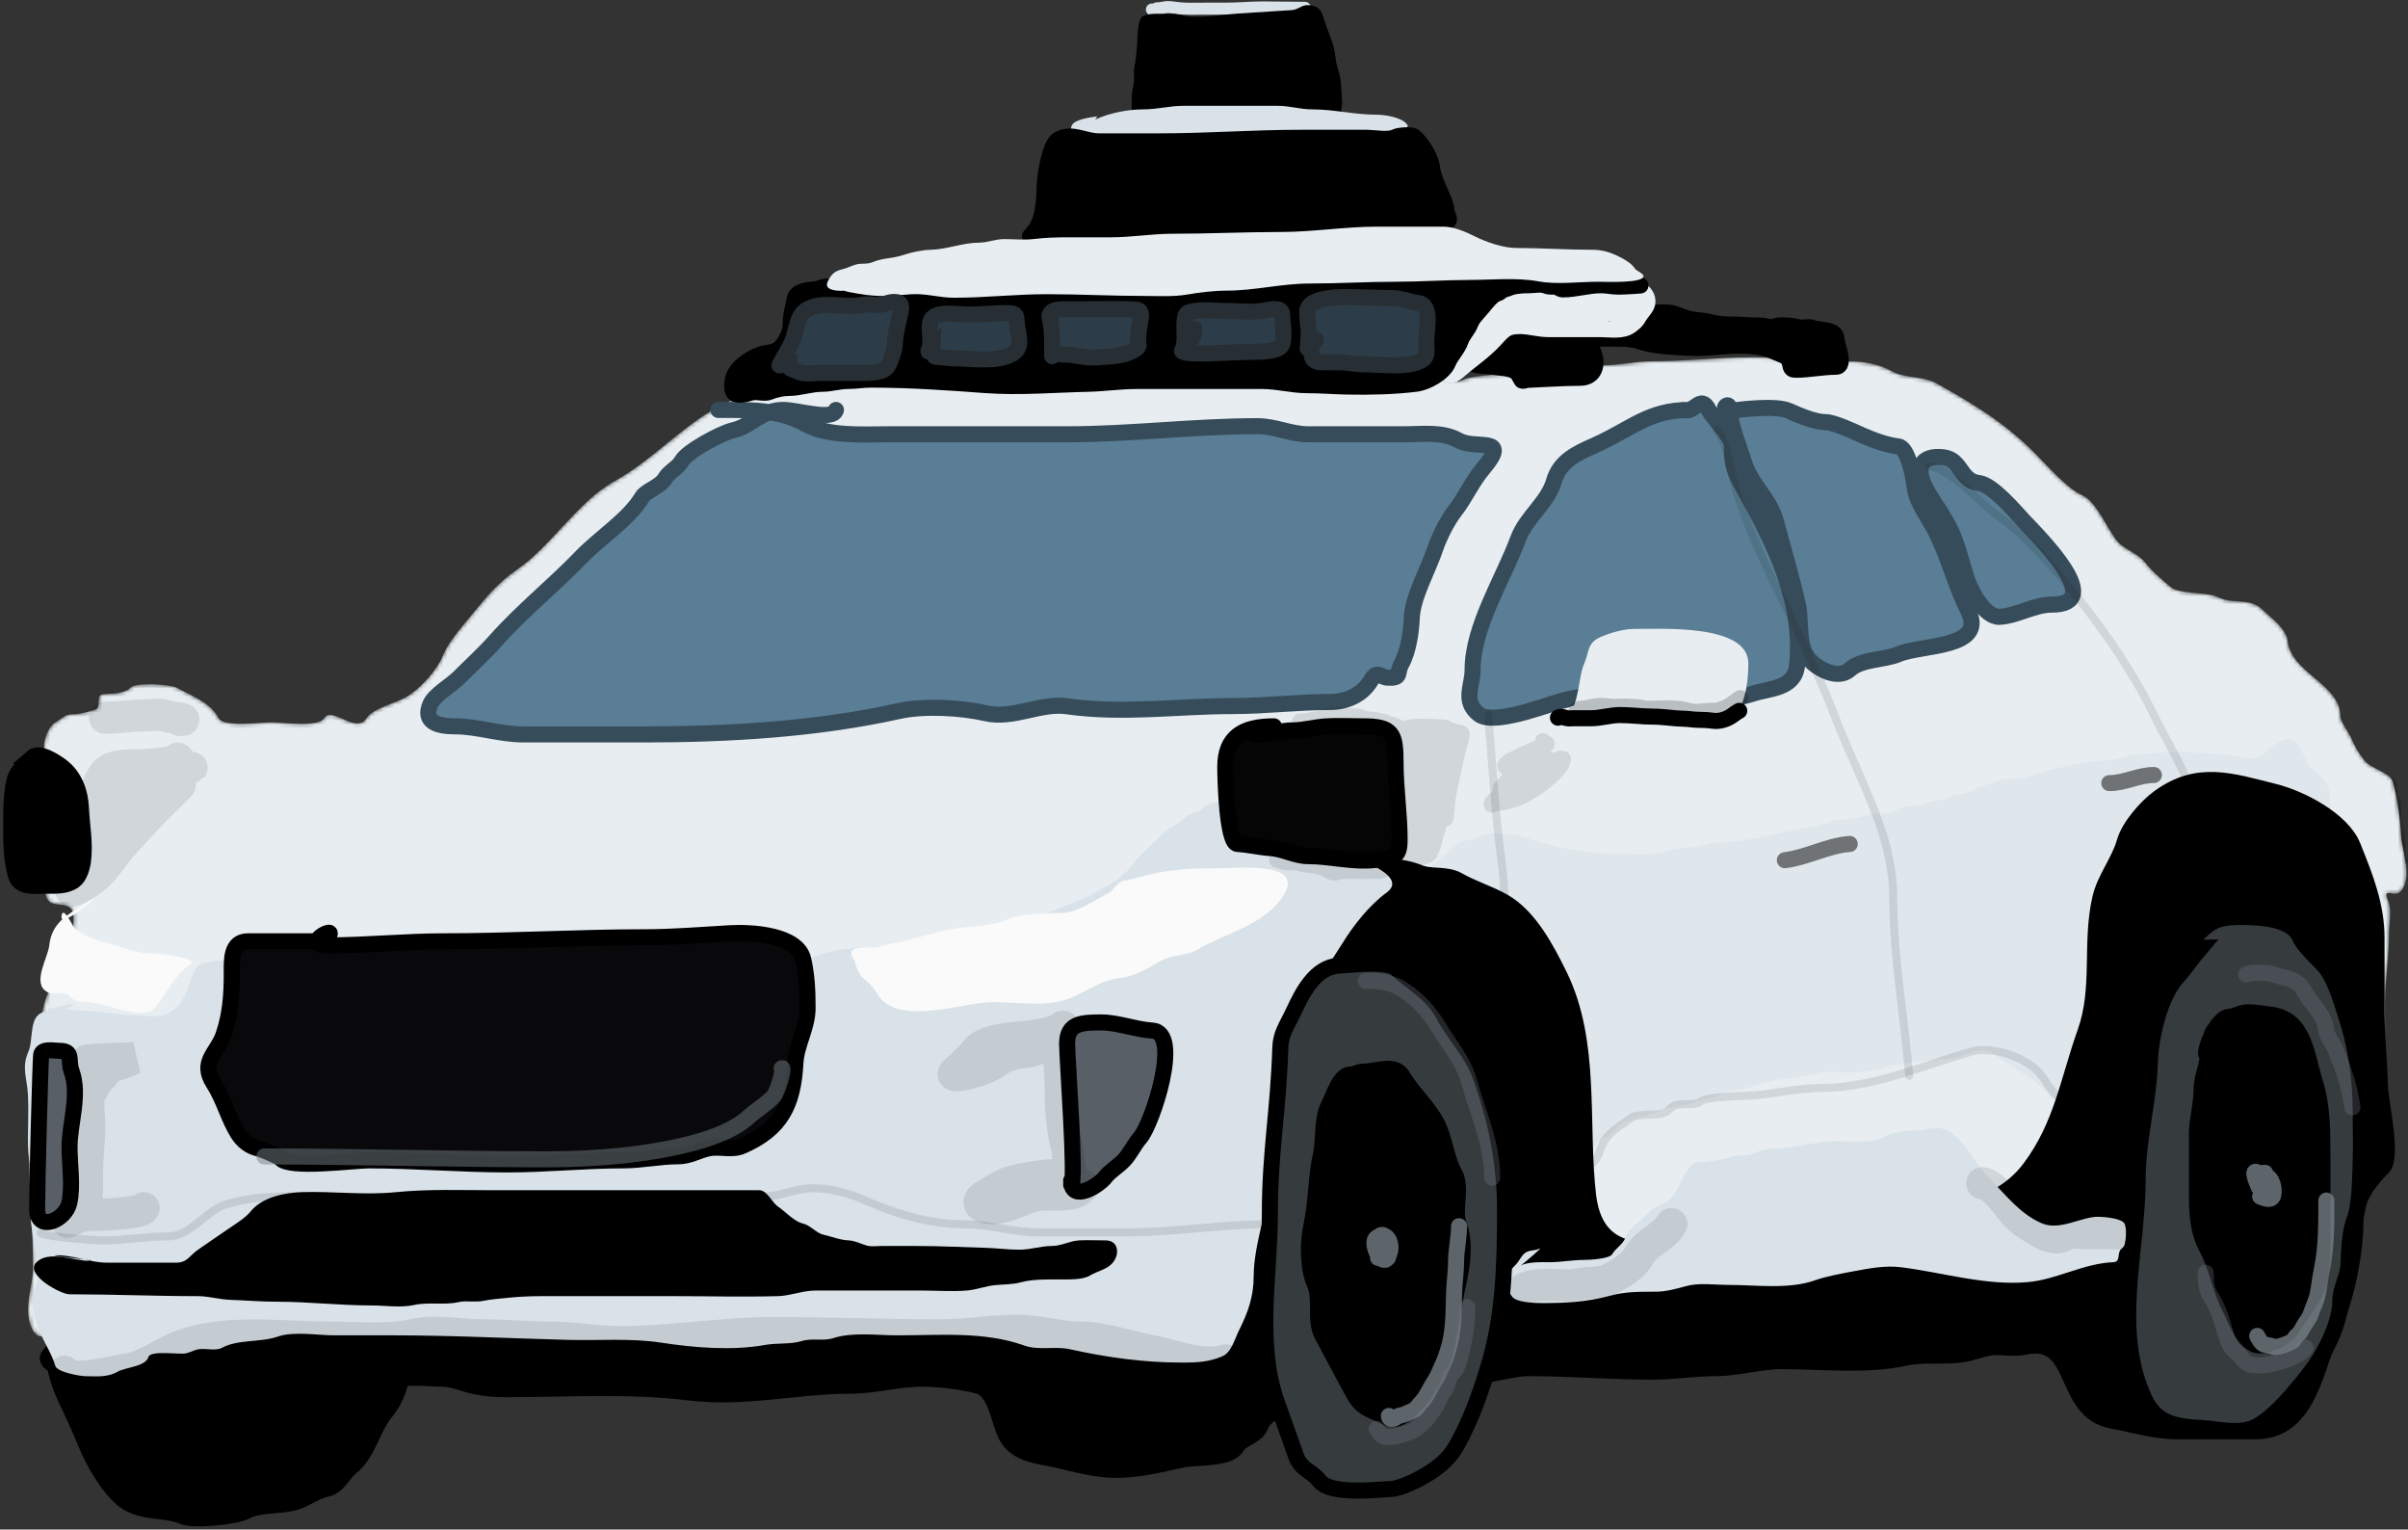 <svg width="600" height="381" viewBox="0 0 600 381" fill="none" xmlns="http://www.w3.org/2000/svg">
<rect x="0" y="0" width="600" height="381" fill="#333333" stroke="none"/>
<path d="M12.275 337.543C12.864 336.88 13.17 336.379 13.314 336.079C13.405 335.632 13.512 335.665 13.314 336.079C13.231 336.484 13.16 337.284 13.342 338.553C13.407 339.011 13.5 339.522 13.615 340.064C15.239 340.808 17.298 341.064 16.317 340.574C14.567 339.699 17.981 334.326 18.899 332.49C20.425 329.439 22.768 326.577 24.849 323.902C26.478 321.808 26.955 318.461 28.442 316.099C36.844 302.755 47.42 294.969 63.02 291.849C73.288 289.796 82.907 289.538 93.052 292.074C99.095 293.585 102.048 307.755 102.202 313.293C102.413 320.868 101.971 329.011 101.136 336.532C100.563 341.686 99.614 347.563 96.14 351.688C92.825 355.625 91.665 362.186 87.551 365.385C85.418 367.044 84.334 370.198 81.489 370.83C79.012 371.38 77.219 372.671 74.921 373.693C70.899 375.48 64.859 374.455 61.28 376.443C58.775 377.835 48.237 378.837 45.619 377.735C41.167 375.86 36.58 376.979 31.978 374.423C27.875 372.143 23.337 364.354 21.593 359.996C19.784 355.471 17.826 351.516 15.812 347.085C15 345.3 14.108 342.391 13.615 340.064C12.342 339.481 11.336 338.599 12.275 337.543Z" fill="black" stroke="black" stroke-width="4" stroke-linecap="round"/>
<mask id="mask0_278_1388" style="mask-type:alpha" maskUnits="userSpaceOnUse" x="6" y="88" width="594" height="246">
<path d="M142.394 327.663C141.808 327.843 141.138 328.128 140.442 328.449H122.41C110.064 328.449 98.004 330.47 85.474 330.47C78.742 330.47 71.455 331.372 65.041 329.235C61.913 328.192 58.868 328.964 55.723 328.224C52.237 327.404 49.459 325.551 45.843 325.418C40.033 325.202 33.178 322.773 27.431 325.193C23.142 326.999 18.744 323.146 16.092 328.449C14.03 332.574 8.823 335.9 7.279 328.954C6.281 324.461 8.234 319.995 8.234 315.819C8.234 306.112 7.223 296.839 7.223 287.022V271.36C7.223 265.772 10.254 260.456 10.254 255.194C10.254 245.955 18.338 237.943 18.338 228.867C18.338 222.346 11.265 228.506 11.265 221.345C11.265 218.669 13.111 219.324 15.306 219.324C17.283 219.324 19.231 217.088 20.134 215.282C21.727 212.097 21.712 202.728 20.583 199.34C18.92 194.352 16.871 191.279 12.275 189.236C9.706 188.094 11.191 181.435 13.847 179.918C16.116 178.621 15.875 177.897 18.843 177.897C19.604 177.897 24.18 176.901 24.344 176.325C25.047 173.865 23.641 172.845 26.926 172.845C28.379 172.845 31.548 172.499 32.483 171.329C33.646 169.876 42.525 170.452 44.103 171.329C47.812 173.39 52.371 174.908 54.488 178.907C55.703 181.201 65.257 179.918 67.624 179.918C70.107 179.918 79.292 181.254 80.759 178.907C82.725 175.761 88.753 183.002 91.312 178.907C92.862 176.427 98.51 175.208 101.192 173.631C104.89 171.455 108.922 166.934 110.51 162.965C111.8 159.74 115.863 155.2 118.144 152.412C121.199 148.678 124.331 144.94 128.697 141.971C137.489 135.993 143.779 125.047 153.228 119.798C162.441 114.68 169.497 106.606 178.488 101.611C185.853 97.519 193.316 95.043 202.233 95.043C211.362 95.043 220.386 94.567 229.366 94.094L230.525 94.033C235.786 93.756 240.039 89.991 245.176 89.991H262.914C275.104 89.991 286.418 92.012 298.672 92.012H324.999C329.361 92.012 333.811 90.097 338.134 91.058C341.443 91.793 347.362 90.907 350.259 92.517C352.567 93.799 355.472 92.251 357.837 93.247C359.374 93.894 362.252 95.55 363.899 94.819C367.055 93.416 372.6 93.403 376.024 93.022C380.242 92.553 379.685 88.07 384.332 91.787C386.997 93.919 391.876 88.104 393.987 90.216C395.397 91.625 392.499 93.786 394.436 92.236C395.125 91.686 398.336 91.001 399.264 91.001C403.397 91.001 407.518 89.991 411.389 89.991C419.83 89.991 428.516 88.981 436.649 88.981C444.84 88.981 452.57 89.991 460.394 89.991C464.302 89.991 468.051 90.596 471.509 92.517C474.793 94.342 478.958 93.512 482.623 95.548C491.391 100.419 499.333 105.185 506.873 112.725C510.282 116.134 514.869 121.612 518.998 123.447C522.364 124.943 525.265 132.124 527.643 134.898C529.42 136.972 532.817 137.83 534.66 140.287C536.238 142.392 538.733 144.357 540.722 146.125C543.001 148.151 549.765 147.279 552.847 148.82C556.375 150.584 560.679 148.792 563.737 151.851C565.742 153.856 569.64 156.444 570.024 159.71C570.964 167.703 583.159 170.456 583.159 178.402C583.159 179.725 585.026 182.059 585.685 183.51C586.94 186.269 587.647 187.548 589.222 189.517C590.794 191.481 595.639 192.525 596.239 194.625C597.364 198.562 598.089 204.132 598.316 208.209C598.521 211.91 601.309 218.912 598.091 222.131C596.571 223.651 593.468 220.794 595.06 224.376C596.004 226.501 595.284 230.16 595.284 232.459C595.284 238.403 594.274 244.056 594.274 249.861V260.526C594.274 263.034 592.475 265.749 592.253 261.761C591.936 256.048 591.767 250.151 590.457 244.584C589.296 239.65 589.052 234.097 586.977 229.428C585.317 225.695 582.934 222.96 580.914 219.324C576.807 211.932 568.697 207.199 560.425 207.199C553.738 207.199 547.296 215.142 544.764 220.84C540.283 230.922 535.315 243.544 534.66 254.689C533.805 269.213 529.607 283.296 529.607 297.912C529.607 299.848 530.164 312.369 526.127 311.216C522.774 310.258 519.235 310.259 515.455 310.261L514.956 310.261C506.991 310.261 498.323 307.545 490.707 311.777C487.232 313.707 482.389 313.513 478.582 314.359C474.16 315.342 469.927 317.293 465.446 318.289C461.334 319.202 457.646 319.355 453.321 319.355C448.953 319.355 445.34 321.376 441.196 321.376C422.128 321.376 403.905 322.386 385.118 322.386C378.633 322.386 380.066 319.742 380.066 313.798V296.116C380.066 283.612 378.874 270.542 376.979 258.225C375.482 248.494 373.503 231.48 363.899 225.611C360.506 223.537 358.455 221.17 354.806 219.549C352.605 218.57 346.026 217.86 343.916 219.549C340.922 221.944 337.55 222.434 334.597 225.387C331.608 228.376 328.281 231.728 326.29 235.491C324.103 239.621 323.578 244.37 321.687 248.626C319.656 253.196 317.775 261.062 317.42 266.028C316.534 278.442 310.348 289.584 310.348 302.178C310.348 307.2 308.327 312.232 308.327 317.334C308.327 320.51 309.148 330.163 304.734 331.424C300.603 332.604 297.191 333.501 292.665 333.501C288.288 333.501 284.458 329.376 280.54 328.505C276.271 327.556 272.89 324.407 268.415 324.407C264.611 324.407 260.382 323.397 256.29 323.397C237.912 323.397 219.538 327.438 200.998 327.438H193.364C190.711 327.438 188.706 325.55 186.067 325.418C179.964 325.112 173.765 325.418 167.655 325.418C161.756 325.418 155.809 325.191 149.916 325.418C147.73 325.502 144.547 327 142.394 327.663Z" fill="#E7EDF1"/>
</mask>
<g mask="url(#mask0_278_1388)">
<path d="M2.171 201.137C2.223 200.199 3.163 197.724 4.512 195.018C5.788 193.104 10.95 182.594 14.296 188.45C15.222 190.07 24.182 189.012 25.916 189.012L26.071 189.012C30.36 189.011 38.545 189.01 41.577 192.043C48.481 198.946 53.903 199.116 63.806 199.116H89.011C96.732 199.116 102.926 195.836 110.285 195.018C118.276 194.13 125.806 189.359 133.525 187.215C140.47 185.286 146.451 179.819 150.702 174.08C156.716 165.961 165.657 160.196 170.405 151.065C173.065 145.95 175.788 140.55 177.983 135.235C179.893 130.612 180.049 125.78 182.53 121.37C186.292 114.682 188.661 105.022 194.15 99.534C197.539 96.145 202.052 95.347 206.499 93.808C216.101 90.484 227.559 92.061 237.598 90.945C252.055 89.339 266.869 89.991 281.495 89.991H298.223C302.785 89.991 306.102 86.96 310.348 86.96C316.002 86.96 320.278 88.981 326.065 88.981H344.14C354.499 88.981 363.347 96.053 374.004 96.053C378.474 96.053 382.415 96.07 386.634 97.008C390.737 97.919 396.652 97.484 399.769 100.6C403.509 104.34 420.343 109.111 413.634 117.497C411.275 120.446 408.062 122.153 404.765 124.85C399.543 129.123 395.186 128.728 389.104 130.857C381.023 133.685 371.392 134.449 362.889 134.449C359.904 134.449 357.237 135.46 354.301 135.46C352.274 135.46 352.307 137.751 350.764 138.715C347.847 140.538 346.157 146.574 350.989 146.574C363.516 146.574 375.154 142.781 386.914 138.715C388.779 138.071 400.152 130.734 401.06 131.642C401.591 132.174 399.714 133.012 399.489 133.439C399.021 134.323 399.366 135.467 399.208 136.414C398.536 140.442 394.582 145.53 390.732 146.63C388.803 147.181 391.124 149.116 392.752 148.651C394.278 148.215 396.317 147.986 397.805 147.36C400.58 146.191 403.515 147.02 406.393 146.013C410.386 144.615 415.218 143.655 419.472 143.543C424.968 143.398 429.818 142.381 434.965 140.287C439.004 138.644 442.825 139.389 446.753 137.986C451.474 136.3 457.262 137.771 461.91 138.435C468.05 139.312 472.256 141.416 477.58 144.081L478.076 144.329C479.129 144.855 481.418 144.683 483.165 144.366C483.49 143.861 483.817 143.561 484.139 143.543C486.544 143.409 485.235 143.99 483.165 144.366C481.329 147.219 479.55 156.616 479.087 158.699C477.593 165.421 473.419 170.833 475.101 178.402C475.695 181.074 476.895 190.849 479.087 192.267C485.803 196.613 493.369 197.956 501.54 200.126C515.598 203.86 533.464 202.816 547.795 201.024C558.911 199.635 569.194 195.341 580.072 193.166C586.085 191.963 591.905 195.678 597.81 193.053C599.818 192.161 601.167 192.043 603.368 192.043C605.953 192.043 605.213 193.721 606.904 195.074C609.72 197.327 608.42 204.932 608.42 208.209C608.42 211.518 603.5 212.146 601.122 214.047C598.349 216.266 596.257 215.819 595.341 219.941C593.813 226.817 593.264 232.929 593.264 240.038V253.678C593.264 258.078 591.243 262.309 591.243 266.813C591.243 275.966 592.726 284.977 586.415 291.288C581.159 296.544 580.978 310.141 580.072 317.39C578.914 326.655 573.769 337.247 569.799 345.626C567.448 350.591 567.445 352.209 562.39 353.653C558.659 354.719 555.279 354.72 551.331 354.72C545.431 354.72 533.287 359.067 528.597 353.204C527.573 351.924 524.857 352.823 523.545 351.183C522.432 349.792 520.805 348.876 519.503 347.647C517.099 345.376 516.151 343.203 514.227 340.798C511.314 337.158 507.873 327.438 502.831 327.438C487.099 327.438 474.06 337.543 458.373 337.543C450.527 337.543 443.46 339.563 435.414 339.563C427.135 339.563 418.44 338.553 409.873 338.553C401.621 338.553 393.351 339.255 385.343 339.563C381.023 339.73 377.202 340.34 372.993 340.574C367.193 340.896 367.798 349.321 365.696 352.474C363.269 356.114 362.705 360.854 359.296 364.262C356.609 366.95 352.025 367.855 348.238 367.855C343.159 367.855 329.614 370.117 325.728 366.62C322.922 364.094 319.792 361.702 315.905 360.838C313.892 360.391 309.661 359.443 307.505 357.859C307.384 358.115 307.247 358.342 307.092 358.537C304.322 361.999 307.021 364.824 301.254 364.824C293.536 364.824 287.344 366.845 279.53 366.845C273.517 366.845 266.874 364.399 262.353 360.782C257.524 356.919 251.544 353.513 248.937 347.647C246.96 343.198 247.697 342.595 242.145 342.595C238.687 342.595 234.4 341.902 231.03 342.651C223.493 344.326 215.15 343.605 207.285 343.605C202.343 343.605 197.573 345.626 192.634 345.626C188.347 345.626 182.505 344.586 178.488 346.131C170.58 349.173 157.183 346.636 148.681 346.636C137.498 346.636 126.374 345.626 115.337 345.626C109.587 345.626 104.262 343.605 98.385 343.605H84.8C76.298 343.605 69.099 346.636 60.775 346.636C45.322 346.636 30.873 346.561 17.327 339.788C6.385 334.317 14.534 328.639 16.261 320.871C17.079 317.187 19.683 313.781 20.302 309.756C21.714 300.579 22.755 291.684 23.446 282.363C24.178 272.477 26.421 262.823 26.421 252.892C26.421 246.94 27.538 237.978 24.4 232.684C23.011 230.34 22.306 228.344 20.358 226.397C19.005 225.043 17.26 225.535 15.812 224.376C13.468 222.501 11.758 220.115 8.795 219.268C6.895 218.725 5.094 213.627 2.171 213.262C-0.607 212.914 2.059 203.152 2.171 201.137Z" fill="#050505"/>
<path d="M142.394 327.663C141.808 327.843 141.138 328.128 140.442 328.449H122.41C110.064 328.449 98.004 330.47 85.474 330.47C78.742 330.47 71.455 331.372 65.041 329.235C61.913 328.192 58.868 328.964 55.723 328.224C52.237 327.404 49.459 325.551 45.843 325.418C40.033 325.202 33.178 322.773 27.431 325.193C23.142 326.999 18.744 323.146 16.092 328.449C14.03 332.574 8.823 335.9 7.279 328.954C6.281 324.461 8.234 319.995 8.234 315.819C8.234 306.112 7.223 296.839 7.223 287.022V271.36C7.223 265.772 10.254 260.456 10.254 255.194C10.254 245.955 18.338 237.943 18.338 228.867C18.338 222.346 11.265 228.506 11.265 221.345C11.265 218.669 13.111 219.324 15.306 219.324C17.283 219.324 19.231 217.088 20.134 215.282C21.727 212.097 21.712 202.728 20.583 199.34C18.92 194.352 16.871 191.279 12.275 189.236C9.706 188.094 11.191 181.435 13.847 179.918C16.116 178.621 15.875 177.897 18.843 177.897C19.604 177.897 24.18 176.901 24.344 176.325C25.047 173.865 23.641 172.845 26.926 172.845C28.379 172.845 31.548 172.499 32.483 171.329C33.646 169.876 42.525 170.452 44.103 171.329C47.812 173.39 52.371 174.908 54.488 178.907C55.703 181.201 65.257 179.918 67.624 179.918C70.107 179.918 79.292 181.254 80.759 178.907C82.725 175.761 88.753 183.002 91.312 178.907C92.862 176.427 98.51 175.208 101.192 173.631C104.89 171.455 108.922 166.934 110.51 162.965C111.8 159.74 115.863 155.2 118.144 152.412C121.199 148.678 124.331 144.94 128.697 141.971C137.489 135.993 143.779 125.047 153.228 119.798C162.441 114.68 169.497 106.606 178.488 101.611C185.853 97.519 193.316 95.043 202.233 95.043C211.362 95.043 220.386 94.567 229.366 94.094L230.525 94.033C235.786 93.756 240.039 89.991 245.176 89.991H262.914C275.104 89.991 286.418 92.012 298.672 92.012H324.999C329.361 92.012 333.811 90.097 338.134 91.058C341.443 91.793 347.362 90.907 350.259 92.517C352.567 93.799 355.472 92.251 357.837 93.247C359.374 93.894 362.252 95.55 363.899 94.819C367.055 93.416 372.6 93.403 376.024 93.022C380.242 92.553 379.685 88.07 384.332 91.787C386.997 93.919 391.876 88.104 393.987 90.216C395.397 91.625 392.499 93.786 394.436 92.236C395.125 91.686 398.336 91.001 399.264 91.001C403.397 91.001 407.518 89.991 411.389 89.991C419.83 89.991 428.516 88.981 436.649 88.981C444.84 88.981 452.57 89.991 460.394 89.991C464.302 89.991 468.051 90.596 471.509 92.517C474.793 94.342 478.958 93.512 482.623 95.548C491.391 100.419 499.333 105.185 506.873 112.725C510.282 116.134 514.869 121.612 518.998 123.447C522.364 124.943 525.265 132.124 527.643 134.898C529.42 136.972 532.817 137.83 534.66 140.287C536.238 142.392 538.733 144.357 540.722 146.125C543.001 148.151 549.765 147.279 552.847 148.82C556.375 150.584 560.679 148.792 563.737 151.851C565.742 153.856 569.64 156.444 570.024 159.71C570.964 167.703 583.159 170.456 583.159 178.402C583.159 179.725 585.026 182.059 585.685 183.51C586.94 186.269 587.647 187.548 589.222 189.517C590.794 191.481 595.639 192.525 596.239 194.625C597.364 198.562 598.089 204.132 598.316 208.209C598.521 211.91 601.309 218.912 598.091 222.131C596.571 223.651 593.468 220.794 595.06 224.376C596.004 226.501 595.284 230.16 595.284 232.459C595.284 238.403 594.274 244.056 594.274 249.861V260.526C594.274 263.034 592.475 265.749 592.253 261.761C591.936 256.048 591.767 250.151 590.457 244.584C589.296 239.65 589.052 234.097 586.977 229.428C585.317 225.695 582.934 222.96 580.914 219.324C576.807 211.932 568.697 207.199 560.425 207.199C553.738 207.199 547.296 215.142 544.764 220.84C540.283 230.922 535.315 243.544 534.66 254.689C533.805 269.213 529.607 283.296 529.607 297.912C529.607 299.848 530.164 312.369 526.127 311.216C522.774 310.258 519.235 310.259 515.455 310.261L514.956 310.261C506.991 310.261 498.323 307.545 490.707 311.777C487.232 313.707 482.389 313.513 478.582 314.359C474.16 315.342 469.927 317.293 465.446 318.289C461.334 319.202 457.646 319.355 453.321 319.355C448.953 319.355 445.34 321.376 441.196 321.376C422.128 321.376 403.905 322.386 385.118 322.386C378.633 322.386 380.066 319.742 380.066 313.798V296.116C380.066 283.612 378.874 270.542 376.979 258.225C375.482 248.494 373.503 231.48 363.899 225.611C360.506 223.537 358.455 221.17 354.806 219.549C352.605 218.57 346.026 217.86 343.916 219.549C340.922 221.944 337.55 222.434 334.597 225.387C331.608 228.376 328.281 231.728 326.29 235.491C324.103 239.621 323.578 244.37 321.687 248.626C319.656 253.196 317.775 261.062 317.42 266.028C316.534 278.442 310.348 289.584 310.348 302.178C310.348 307.2 308.327 312.232 308.327 317.334C308.327 320.51 309.148 330.163 304.734 331.424C300.603 332.604 297.191 333.501 292.665 333.501C288.288 333.501 284.458 329.376 280.54 328.505C276.271 327.556 272.89 324.407 268.415 324.407C264.611 324.407 260.382 323.397 256.29 323.397C237.912 323.397 219.538 327.438 200.998 327.438H193.364C190.711 327.438 188.706 325.55 186.067 325.418C179.964 325.112 173.765 325.418 167.655 325.418C161.756 325.418 155.809 325.191 149.916 325.418C147.73 325.502 144.547 327 142.394 327.663Z" fill="#E7EDF1"/>
<path d="M349.695 218.213C348.964 218.324 348.215 218.382 347.445 218.382C343.727 218.382 351.49 214.817 350.273 217.251C350.109 217.58 349.913 217.9 349.695 218.213C352.495 217.79 355.035 216.601 357.5 214.989C359.958 213.381 362.425 209.994 365.261 209.364C367.8 208.8 370.049 207.636 372.897 207.636C376.139 207.636 378.357 207.97 381.381 209.05C388.462 211.579 397.072 212.726 404.57 212.726C408.167 212.726 412.023 213.048 415.442 212.035C417.42 211.449 419.338 211.029 421.412 211.029C423.504 211.029 425.308 209.898 427.445 209.898C435.693 209.898 444.022 207.059 452.08 205.908C454.083 205.622 456.002 204.584 458.018 204.274C460.4 203.907 462.292 203.935 464.648 203.237C466.333 202.738 468.345 202.637 470.104 202.549L470.178 202.546C472.115 202.449 473.561 200.849 475.52 200.849C478.474 200.849 481.341 199.317 484.318 199.152C485.89 199.065 486.219 198.109 487.712 198.021C488.766 197.959 491.078 197.32 491.954 196.638C493.354 195.549 495.056 195.866 496.51 194.942C497.976 194.008 500.298 194.126 501.977 194.062C505.596 193.923 509.36 191.911 512.912 191.265C516.333 190.643 519.999 189.537 523.47 189.537C527.018 189.537 530.387 187.84 533.807 187.84C536.83 187.84 539.595 187.275 542.574 187.275C546.126 187.275 549.607 187.84 553.069 187.84C556.362 187.84 561.526 190.239 564.066 187.84C566.155 185.867 568.524 183.66 571.168 184.415C573.438 185.064 573.943 189.053 575.378 190.668C577.116 192.623 580.469 194.818 580.469 197.769C580.469 205.376 584.679 212.615 586.721 219.765C588.183 224.88 590.554 229.754 591.749 235.13C592.181 237.075 592.601 243.695 589.518 240.44C588.044 238.884 587.879 236.443 586.69 234.659L586.595 234.516C585.206 232.432 583.801 230.324 582.479 228.248C580.171 224.621 576.727 221.952 574.247 218.508C573.679 217.718 571.899 216.178 570.853 216.12C569.193 216.027 568.704 214.989 567.177 214.989C563.713 214.989 561.538 215.436 558.41 217C554.998 218.706 553.685 221.596 552.315 225.295C550.008 231.523 544.271 236.235 544.271 243.268C544.271 250.326 539.92 255.342 538.175 261.933C537.372 264.965 535.787 268.759 535.787 271.83C535.787 275.574 534.135 276.638 530.697 276.638C527.731 276.638 524.743 277.203 521.93 277.203C520.336 277.203 519.212 277.397 517.939 276.355C516.091 274.842 512.451 275.057 510.901 273.119C507.258 268.565 501.539 266.246 497.044 262.749C494.337 260.644 491.837 261.945 488.969 262.938C484.748 264.399 479.82 263.843 475.552 264.792C474.145 265.104 473.102 265.326 471.592 265.326C470.102 265.326 469.085 266.388 467.916 266.457C464.493 266.659 461.679 267.537 458.301 267.054C453.664 266.392 449.753 268.588 445.292 268.72C440.867 268.85 436.606 271.035 432.252 271.579C430.166 271.84 428.551 272.84 426.628 273.527C424.776 274.189 423.316 273.973 421.538 274.815C418.825 276.101 415.496 275.407 412.771 276.921C409.686 278.635 404.249 278.214 402.182 281.728C401.461 282.953 399.362 283.282 398.348 284.242C396.905 285.61 396.025 287.925 394.641 289.112C391.677 291.653 390.954 295.302 386.471 295.302C379.431 295.302 372.614 295.868 365.544 295.868C363.46 295.868 359.159 296.273 357.343 297.282C356.558 297.718 354.215 298.48 353.384 298.664C352.053 298.96 350.508 299.261 349.142 299.261C347.831 299.261 345.807 299.664 344.617 299.136C343.041 298.435 342.661 296.739 341.507 295.585C339.847 293.926 337.06 292.878 336.731 290.243C336.361 287.29 336.635 284.003 336.699 281.037C336.785 277.105 337.842 272.499 338.522 268.594C339.325 263.976 339.084 259.225 339.81 254.58C340.624 249.369 341.501 243.94 341.789 238.743C341.898 236.794 341.92 234.853 342.481 232.962C343.355 230.011 344.752 227.352 345.466 224.352C346.033 221.97 348.304 220.217 349.695 218.213Z" fill="#DFE7EC"/>
</g>
<path d="M82.132 351.336C73.058 356.286 58.923 361.582 52.902 349.54C46.881 337.498 24.601 337.156 27.556 332.934C30.512 328.712 35.775 323.595 37.364 318.562C38.082 316.29 38.935 313.689 40.666 311.958C42.12 310.504 45.624 306.94 47.658 306.714C50.914 306.352 52.036 301.743 55.718 301.47C59.308 301.204 64.046 297.866 67.565 296.615C79.18 292.485 95.872 295.817 107.284 298.848C126.535 303.962 146.657 305.698 166.035 310.21C175.53 312.421 185.672 313.059 195.362 314.386C204.705 315.666 213.982 317.396 223.33 318.756C232.321 320.064 241.338 319.824 250.424 319.824C256.896 319.824 263.327 320.698 269.652 320.698C272.822 320.698 276.912 319.994 279.945 320.892C282.505 321.651 285.528 322.131 288.006 320.892C294.551 317.62 295.939 308.547 297.425 301.859C299.593 292.103 300.344 281.835 302.184 271.949C303.992 262.227 303.367 250.162 310.535 242.719C313.962 239.16 316.944 236.169 321.023 233.299L321.098 233.246C323.662 231.442 327.295 228.886 329.083 226.501C332.436 222.03 337.922 216.12 343.941 215.819C346.822 215.675 350.925 216.266 353.555 217.373C356.551 218.635 360.325 217.579 363.363 219.315C366.883 221.326 370.938 222.551 374.531 224.559C381.044 228.199 385.376 236.547 388.515 242.913C396.756 259.631 393.613 279.685 395.701 297.78C397.897 316.812 415.966 311.161 429.592 309.142C442.72 307.197 455.883 306.42 468.922 304.287C482.207 302.113 496.986 302.766 505.824 290.982C513.783 280.37 515.317 269.176 519.613 257.091C523.511 246.13 520.776 235 523.303 223.879C524.46 218.792 528.003 214.665 529.421 209.701C530.508 205.9 534.721 201.085 537.773 198.825C547.535 191.594 555.837 194.528 566.809 197.271C573.212 198.872 583.604 204.203 586.231 210.769L586.416 211.233C589.357 218.582 592.155 225.571 592.155 233.687V251.653C592.155 258.122 592.853 264.548 593.029 270.881C593.128 274.461 596.333 288.164 593.708 290.788C590.279 294.218 586.911 298.617 586.911 304.092C586.911 311.879 584.711 323.116 581.472 330.312C576.951 340.359 575.492 356.532 562.002 356.532H542.774C536.724 356.532 531.926 354.899 526.217 353.861C513.465 351.543 518.237 332.415 504.318 335.507C502.189 335.981 499.51 335.556 497.327 335.556C494.894 335.556 491.965 336.809 489.509 337.255C484.72 338.126 479.35 337.172 474.603 338.227C465.042 340.351 453.938 339.052 444.013 339.052C438.5 339.052 433.039 340.8 427.407 340.8C422.095 340.8 417.08 341.674 411.675 341.674C401.412 341.674 391.413 340.8 381.086 340.8C376.608 340.8 372.278 342.548 367.976 342.548H353.943C348.681 342.548 341.946 343.074 337.386 345.607C335.094 346.88 332.002 345.541 329.52 346.092C327.805 346.474 323.093 348.033 321.654 349.151C319.71 350.664 315.015 352.462 314.225 354.832C313.196 357.921 309.4 358.155 308.107 360.416C306.294 363.59 297.637 362.889 294.56 363.572C289.098 364.786 283.744 366.146 278.003 366.146C272.973 366.146 267.921 364.644 263.097 363.572C258.691 362.593 253.354 362.33 250.861 357.843C248.84 354.206 248.289 346.495 243.82 345.219C240.085 344.151 233.717 343.422 229.885 343.422C223.693 343.422 217.978 345.17 211.92 345.17C198.656 345.17 185.243 348.548 171.813 346.869C156.816 344.995 141.085 346.044 125.88 346.044C122.954 346.044 120.739 345.824 118.014 345.219C115.507 344.661 112.612 343.422 110.148 343.422C107.261 343.422 98.462 342.407 96.601 344.733C96.236 345.189 91.616 346.044 90.92 346.044C86.956 346.044 85.373 349.569 82.132 351.336Z" fill="black" stroke="black" stroke-width="4" stroke-linecap="round"/>
<path d="M378.946 315.252C380.686 314.253 384.393 314.411 386.172 314.411C389.05 314.411 391.722 313.846 394.655 313.846C395.93 313.846 401.038 313.603 401.725 312.4C402.601 310.867 404.361 310.023 404.993 308.315C405.564 306.775 406.945 305.481 408.23 304.482C409.841 303.229 411.404 300.859 413.351 300.303C415.98 299.552 417.273 297.518 418.442 295.181C419.176 293.713 421.028 289.525 422.935 289.525C425.479 289.525 429.295 288.873 431.733 288.111C433.429 287.581 435.185 288.15 436.792 287.389C438.367 286.643 440.151 286.132 441.882 286.132C445.896 286.132 450.358 285.033 454.325 284.466C459.377 283.745 465.404 285.507 469.879 283.021C471.813 281.947 475.327 281.607 477.483 281.607C480.023 281.607 482.691 280.22 485.118 281.607C490.203 284.513 491.842 289.713 495.896 293.767C499.962 297.833 503.269 302.291 508.622 304.67C513.21 306.71 518.466 303.099 522.762 303.099C524.171 303.099 528.896 303.457 529.423 304.922C529.911 306.276 530.047 310.088 528.7 310.986C527.356 311.882 528.561 314.336 526.595 314.411C519.098 314.7 512.61 318.72 505.228 319.376C494.779 320.305 483.987 316.956 473.681 315.668C469.674 315.167 465.608 315.968 461.678 316.705C458.754 317.253 454.969 317.947 452.189 318.936C445.721 321.235 437.466 320.067 430.696 320.067C427.335 320.067 423.334 319.469 420.076 320.381C417.756 321.031 415.002 321.764 412.597 321.764C408.495 321.764 405.05 321.718 401.16 322.769C395.34 324.342 390.165 324.592 384.192 324.592C382.488 324.592 377.639 324.467 376.714 322.895C375.746 321.25 373.699 321.237 374.86 318.685C375.662 316.92 376.584 316.238 377.845 314.851C378.63 313.988 379.014 312.897 379.95 312.149C381.013 311.299 382.365 311.648 383.626 311.018C384.56 310.551 380.514 313.973 378.946 315.252Z" fill="#D9E2E8"/>
<path d="M11.958 251.854C11.968 251.647 12.037 251.451 12.176 251.312C12.412 251.076 13.062 251.097 13.612 251.138C14.993 250.583 17.181 250.055 18.272 250.055C18.883 250.055 17.817 250.689 16.448 251.357C17.699 251.524 18.975 251.752 20.283 251.752C24.621 251.752 28.836 252.883 33.228 252.883C37.092 252.883 39.982 254.128 43.441 251.438C46.552 249.018 46.966 244.553 48.814 241.32C49.875 239.463 54.205 239.2 56.166 239.309C58.69 239.449 56.746 249.781 57.172 251.438C57.976 254.564 58.365 257.621 58.994 260.77C59.616 263.88 59.405 267.579 60.251 270.542C60.713 272.16 60.777 273.917 61.822 275.224C62.356 275.891 64.584 277.237 64.65 277.769C64.78 278.807 67.239 278.483 67.918 279.026C69.243 280.086 71.003 278.9 72.569 278.9C75.5 278.9 78.296 278.721 81.178 278.209C86.301 277.298 91.505 277.229 96.575 276.355C121.114 272.124 147.434 279.201 170.981 269.568C175.87 267.568 181.017 266.602 184.838 262.781C187.374 260.246 190.769 255.702 191.908 252.286C192.503 250.502 192.999 248.307 193.73 246.662C193.977 246.108 195.652 242.939 195.836 243.582C196.108 244.537 196.971 241.85 197.69 241.131C199.162 239.659 199.948 239.569 201.806 238.743C209.631 235.265 219.432 235.915 228.106 235.915C234.03 235.915 239.046 235.889 244.634 234.093C249.62 232.49 255.065 230.604 259.779 228.123C263.906 225.95 268.603 224.768 272.787 222.467C275.989 220.706 280.655 217.986 282.528 214.989C283.394 213.602 285.972 211.419 287.21 210.181C288.525 208.866 290.366 206.982 292.017 206.065C293.344 205.328 294.5 204.291 295.694 203.363C296.96 202.378 298.692 202.407 299.81 201.289C302.874 198.224 313.041 199.635 315.207 203.425C316.845 206.292 320.991 206.573 323.408 208.453C324.425 209.244 326.43 209.728 327.65 210.338C328.994 211.01 330.992 211.803 332.457 212.129C335.463 212.797 351.724 217.813 345.497 222.341C341.218 225.453 337.172 230.574 334.437 235.067C332.563 238.145 329.934 241.47 328.906 244.965C328.431 246.58 326.889 248.311 326.55 249.835C325.706 253.631 324.906 257.688 323.251 261.367C320.199 268.149 319.608 275.687 317.909 282.859C316.223 289.977 316.077 297.326 314.515 304.352C313.52 308.83 312.379 313.347 312.379 317.926C312.379 322.981 310.968 326.907 308.702 331.437C307.671 333.499 306.823 336.901 304.586 337.847C301.206 339.277 298.299 339.418 294.563 339.418C285.022 339.418 275.754 338.13 266.566 336.088C262.933 335.28 258.797 336.442 255.254 335.176C245.217 331.592 234.26 332.631 223.581 332.631C218.512 332.631 212.462 331.766 207.619 333.323C205.056 334.146 202.327 333.254 199.795 334.045C197.017 334.913 193.561 334.49 190.651 335.019C182.486 336.504 172.891 335.705 164.76 334.454C157.183 333.288 149.242 333.964 141.57 333.762C127.096 333.382 112.706 332.631 98.146 332.631H83.315C79.133 332.631 73.191 331.551 69.206 332.946C64.961 334.431 59.198 333.587 55.318 335.742C54.077 336.432 51.909 336.025 50.51 336.025C48.557 336.025 47.964 336.748 46.269 337.125C44.792 337.453 37.466 336.291 36.968 338.036C36.278 340.451 31.28 340.568 29.332 341.681C26.698 343.186 23.939 342.812 21.383 342.812C19.951 342.812 14.224 341.796 13.778 340.235C12.77 336.704 10.251 333.405 9.222 329.803C8.565 327.502 7.771 325.478 8.123 323.016C8.441 320.79 9.788 318.969 9.788 316.669C9.788 313.152 8.354 310.587 8.091 307.305C7.921 305.178 7.296 303.961 8.091 301.775C8.813 299.789 11.004 297.547 9.097 295.428C8.031 294.244 7.881 291.89 7.557 290.432C7.076 288.266 6.96 286.376 6.96 284.116C6.96 280.324 7.17 276.465 6.96 272.679C6.729 268.518 5.321 265.902 7.086 261.933C8.164 259.506 7.5 254.857 9.348 253.009C10.314 252.042 11.043 252.11 11.958 251.854Z" fill="#D9E2E8"/>
<path d="M333.587 240.543C327.684 240.871 324.46 247.435 322.473 251.657C320.485 255.88 319.123 257.491 319.013 260.991C318.513 276.991 316.41 287.032 316.41 302.178C316.41 317.789 312.914 334.625 318.206 349.443L322.978 362.803C324.165 366.127 326.952 366.455 328.76 368.865C331.412 372.401 342.699 371.098 346.723 370.886C349.269 370.752 354.198 368.204 356.321 366.788C359.416 364.725 361.293 363.049 363.114 359.772C366.505 353.668 368.666 347.564 370.748 340.798C374.703 327.943 375.014 314.904 375.014 301.392C375.014 289.652 372.729 278.405 368.727 267.599C366.757 262.279 362.311 257.726 359.633 252.668C356.948 247.595 352.015 244.981 347.957 241.329C345.589 239.197 336.874 240.36 333.587 240.543Z" fill="#363B3E" stroke="black" stroke-width="4" stroke-linecap="round"/>
<path d="M545.774 234.48C550.355 229.9 551.515 228.418 558.404 228.418C562.602 228.418 571.14 228.682 573.055 233.47C573.755 235.219 577.162 238.586 578.613 240.038C581.6 243.025 583.071 248.474 584.394 252.443C587.076 260.488 588.212 268.665 588.212 277.142C588.212 281.175 588.351 285.236 588.212 289.267C588.078 293.145 588.068 300.126 586.696 303.694C585.419 307.012 585.317 311.542 585.18 315.089C585.07 317.965 583.159 320.961 583.159 323.902C583.159 329.754 579.075 337.526 575.525 342.089C572.211 346.351 567.05 352.667 562.446 355.225C558.33 357.512 552.718 355.96 548.805 355.73C542.563 355.363 537.359 354.83 534.435 348.657C526.3 331.482 532.639 311.677 532.639 293.646C532.639 283.964 535.387 274.426 535.67 264.793C535.863 258.243 538.174 247.947 542.743 243.125C544.18 241.608 546.164 238.653 548.35 236.094C545.835 236.142 544.532 235.722 545.774 234.48Z" fill="#363B3E" stroke="black" stroke-width="4" stroke-linecap="round"/>
<path d="M419.564 102.144C420.003 102.126 420.453 102.116 420.916 102.116C422.839 101.498 424.105 98.807 425.759 102.116C426.812 104.22 431.513 108.66 431.513 110.985C431.513 116.043 432.179 117.485 434.404 121.491C442.021 135.201 449.452 149.738 447.764 165.772C447.142 171.679 440.957 171.39 436.593 172.845C431.8 174.443 426.562 173.855 421.493 173.855C410.758 173.855 399.422 171.645 388.935 174.641C384.553 175.893 372.022 180.758 368.446 177.897C364.344 174.615 366.931 170.925 366.931 166.782C366.931 156.145 374.592 144.156 378.27 134.225C380.284 128.787 385.66 125.227 387.195 119.854C388.636 114.81 392.983 112.879 397.219 110.996L397.243 110.985C406.125 107.038 410.301 102.543 419.564 102.144Z" fill="#597E95"/>
<path d="M420.916 102.116C410.686 102.116 406.546 106.851 397.243 110.985C392.999 112.871 388.639 114.801 387.195 119.854C385.66 125.227 380.284 128.787 378.27 134.225C374.592 144.156 366.931 156.145 366.931 166.782C366.931 170.925 364.344 174.615 368.446 177.897C372.022 180.758 384.553 175.893 388.935 174.641C399.422 171.645 410.758 173.855 421.493 173.855C426.562 173.855 431.8 174.443 436.593 172.845C440.957 171.39 447.142 171.679 447.764 165.772C449.452 149.738 442.021 135.201 434.404 121.491C432.179 117.485 431.513 116.043 431.513 110.985C431.513 108.66 426.812 104.22 425.759 102.116C423.725 98.046 422.278 103.051 419.472 102.116" stroke="#374C5A" stroke-width="4" stroke-linecap="round"/>
<path d="M431.023 102.339L431.013 102.34C431.013 105.622 433.573 111.817 434.513 114.991C436.21 120.715 440.931 124.088 442.487 129.846C444.362 136.781 446.397 143.654 447.988 150.616C448.922 154.702 447.756 161.273 451.02 164.537C453.312 166.829 458.019 169.343 460.899 166.782C463.956 164.065 469.386 164.497 473.024 162.965C478.877 160.501 495.124 161.584 490.426 152.188C487.282 145.899 485.437 138.617 482.343 132.428C480.635 129.013 477.487 125.1 477.066 121.314C476.824 119.134 475.454 111.48 473.024 111.21C470.154 110.891 466.538 109.562 463.931 108.403C461.856 107.481 456.971 105.147 454.837 105.147C452.179 105.147 448.311 103.482 445.743 102.34C442.51 100.903 433.877 101.983 431.023 102.339Z" fill="#597E95"/>
<path d="M431.013 102.34C433.858 101.985 442.506 100.902 445.743 102.34C448.311 103.482 452.179 105.147 454.837 105.147C456.971 105.147 461.856 107.481 463.931 108.403C466.538 109.562 470.154 110.891 473.024 111.21C475.454 111.48 476.824 119.134 477.066 121.314C477.487 125.1 480.635 129.013 482.343 132.428C485.437 138.617 487.282 145.899 490.426 152.188C495.124 161.584 478.877 160.501 473.024 162.965C469.386 164.497 463.956 164.065 460.899 166.782C458.019 169.343 453.312 166.829 451.02 164.537C447.756 161.273 448.922 154.702 447.988 150.616C446.397 143.654 444.362 136.781 442.487 129.846C440.931 124.088 436.21 120.715 434.513 114.991C433.573 111.817 431.013 105.622 431.013 102.34ZM431.013 102.34C428.168 102.696 431.013 99.059 431.013 102.34Z" stroke="#374C5A" stroke-width="4" stroke-linecap="round"/>
<path d="M493.008 120.303C488.339 119.765 488.878 114.418 484.139 113.892C479.4 113.365 475.655 115.703 481.513 124.491C487.372 133.278 487.027 134.284 490.013 143.991C490.933 146.978 494.487 153.858 498.285 153.647C502.611 153.407 506.774 150.616 511.196 150.616C524.988 150.616 508.311 134.043 504.347 129.846C501.942 127.299 496.495 120.706 493.008 120.303Z" fill="#597E95" stroke="#374C5A" stroke-width="4" stroke-linecap="round"/>
<path d="M200.718 105.652C197.812 104.038 194.806 103.157 191.73 102.678C188.401 103.823 186.293 106.388 182.53 107.224C179.858 107.818 171.312 112.33 169.9 114.802C168.841 116.654 166.748 117.399 165.634 119.293C164.502 121.217 160.894 122.299 160.02 123.784C156.766 129.317 149.561 133.845 144.864 138.715C137.969 145.866 130.095 152.151 123.477 159.597C120.614 162.818 117.373 165.757 114.327 168.803C112.406 170.725 108.29 173.04 107.254 175.371C105.198 179.998 109.308 180.928 113.317 180.928C119.099 180.928 124.482 182.949 130.494 182.949H160.357C181.518 182.949 203.502 181.669 224.013 177.111C230.279 175.719 239.539 176.269 245.681 177.672C252.462 179.223 259.259 174.985 265.889 175.932C279.707 177.906 293.417 175.876 307.316 175.876C315.347 175.876 323.211 174.866 331.342 174.866C335.477 174.866 339.524 173.121 341.67 169.365C343.099 166.865 343.978 168.701 345.712 168.803C349.409 169.021 347.87 167.747 349.248 165.267C350.932 162.237 351.637 157.31 351.775 153.872C351.984 148.641 355.904 141.819 357.612 136.695C358.547 133.891 360.625 129.687 362.44 127.376C365.053 124.05 366.815 119.955 369.513 116.767C376.659 108.321 367.877 112.184 363.394 109.694C359.287 107.412 354.355 108.178 349.754 108.178H334.597H326.009C321.547 108.178 317.74 106.158 313.323 106.158C297.343 106.158 281.821 108.178 265.889 108.178H221.431C215.131 108.178 206.391 108.804 200.718 105.652Z" fill="#597E95"/>
<path d="M178.994 102.116C186.534 102.116 193.9 101.865 200.718 105.652C206.391 108.804 215.131 108.178 221.431 108.178C236.25 108.178 251.07 108.178 265.889 108.178C281.821 108.178 297.343 106.158 313.323 106.158C317.74 106.158 321.547 108.178 326.009 108.178C328.872 108.178 331.735 108.178 334.597 108.178C339.65 108.178 344.702 108.178 349.754 108.178C354.355 108.178 359.287 107.412 363.394 109.694C367.877 112.184 376.659 108.321 369.513 116.767C366.815 119.955 365.053 124.05 362.44 127.376C360.625 129.687 358.547 133.891 357.612 136.695C355.904 141.819 351.984 148.641 351.775 153.872C351.637 157.31 350.932 162.237 349.248 165.267C347.87 167.747 349.409 169.021 345.712 168.803C343.978 168.701 343.099 166.865 341.67 169.365C339.524 173.121 335.477 174.866 331.342 174.866C323.211 174.866 315.347 175.876 307.316 175.876C293.417 175.876 279.707 177.906 265.889 175.932C259.259 174.985 252.462 179.223 245.681 177.672C239.539 176.269 230.279 175.719 224.013 177.111C203.502 181.669 181.518 182.949 160.357 182.949C150.403 182.949 140.448 182.949 130.494 182.949C124.482 182.949 119.099 180.928 113.317 180.928C109.308 180.928 105.198 179.998 107.254 175.371C108.29 173.04 112.406 170.725 114.327 168.803C117.373 165.757 120.614 162.818 123.477 159.597C130.095 152.151 137.969 145.866 144.864 138.715C149.561 133.845 156.766 129.317 160.02 123.784C160.894 122.299 164.502 121.217 165.634 119.293C166.748 117.399 168.841 116.654 169.9 114.802C171.312 112.33 179.858 107.818 182.53 107.224C187.43 106.135 189.524 102.116 195.16 102.116C198.863 102.116 207.583 104.966 208.296 102.116" stroke="#374C5A" stroke-width="4" stroke-linecap="round"/>
<path d="M79.007 234.48C79.178 232.932 84.942 230.544 80.513 234.48L79.007 234.48C78.945 235.041 79.616 235.491 81.769 235.491C91.16 235.491 101.081 234.48 110.735 234.48C127.323 234.48 144.265 233.47 160.582 233.47C167.825 233.47 175.07 232.846 182.025 232.459C187.051 232.18 198.758 232.737 200.156 239.027C201.074 243.155 201.223 246.853 201.223 251.152C201.223 255.876 198.432 260.224 198.192 264.793C197.647 275.129 194.649 281.229 185 285.45C182.262 286.648 179.263 285.446 176.468 286.068C173.724 286.677 171.861 288.032 168.89 288.032C164.445 288.032 159.863 289.043 155.249 289.043C145.542 289.043 136.018 290.053 126.452 290.053C114.932 290.053 103.499 289.043 91.874 289.043C88.106 289.043 72.04 291.251 69.869 288.537C69.494 288.069 65.117 286.246 64.312 286.068C62.263 285.612 60.494 284.271 59.316 282.419C56.968 278.73 55.752 273.819 53.197 269.845C49.73 264.452 54.157 262.361 55.723 257.664C57.407 252.613 57.744 247.874 57.744 242.564C57.744 239.303 57.413 234.48 61.786 234.48H73.349L79.007 234.48Z" fill="#09080A"/>
<path d="M80.513 234.48C86.545 229.119 73.669 235.491 81.769 235.491C91.16 235.491 101.081 234.48 110.735 234.48C127.323 234.48 144.265 233.47 160.582 233.47C167.825 233.47 175.07 232.846 182.025 232.459C187.051 232.18 198.758 232.737 200.156 239.027C201.074 243.155 201.223 246.853 201.223 251.152C201.223 255.876 198.432 260.224 198.192 264.793C197.647 275.129 194.649 281.229 185 285.45C182.262 286.648 179.263 285.446 176.468 286.068C173.724 286.677 171.861 288.032 168.89 288.032C164.445 288.032 159.863 289.043 155.249 289.043C145.542 289.043 136.018 290.053 126.452 290.053C114.932 290.053 103.499 289.043 91.874 289.043C88.106 289.043 72.04 291.251 69.869 288.537C69.494 288.069 65.117 286.246 64.312 286.068C62.263 285.612 60.494 284.271 59.316 282.419C56.968 278.73 55.752 273.819 53.197 269.845C49.73 264.452 54.157 262.361 55.723 257.664C57.407 252.613 57.744 247.874 57.744 242.564C57.744 239.303 57.413 234.48 61.786 234.48C65.64 234.48 69.495 234.48 73.349 234.48L80.513 234.48Z" stroke="black" stroke-width="4" stroke-linecap="round"/>
<path d="M265.889 259.965C265.889 263.603 268.122 293.58 266.982 295.05C267.766 299.141 273.94 295.205 275.488 293.14C276.484 291.813 278.72 290.435 280.035 289.043C281.695 287.285 282.548 285.149 284.077 283.429C287.02 280.118 294.683 257.13 287.108 256.709C283.123 256.488 278.471 254.689 274.478 254.689C269.531 254.689 265.889 254.815 265.889 259.965Z" fill="#585F67"/>
<path d="M266.9 295.105C268.224 294.94 265.889 263.684 265.889 259.965C265.889 254.815 269.531 254.689 274.478 254.689C278.471 254.689 283.123 256.488 287.108 256.709C294.683 257.13 287.02 280.118 284.077 283.429C282.548 285.149 281.695 287.285 280.035 289.043C278.72 290.435 276.484 291.813 275.488 293.14C273.834 295.346 266.9 299.688 266.9 294.095" stroke="black" stroke-width="4" stroke-linecap="round"/>
<path d="M14.801 261.761C13.517 261.761 10.463 261.099 10.254 262.772C10.045 264.444 9.244 295.296 9.244 301.168C9.244 307.039 16.314 303.961 17.271 299.652C18.202 295.465 17.327 290.046 17.327 285.787C17.327 279.764 19.979 272.823 17.832 266.814C16.826 263.996 18.417 261.761 14.801 261.761Z" fill="#585F67" stroke="black" stroke-width="4" stroke-linecap="round"/>
<path d="M15.306 228.418C15.407 226.907 15.996 227.228 16.643 228.074C18.383 226.751 20.427 225.678 22.379 224.376C25.713 222.154 20.049 227.16 17.021 228.612C17.552 229.423 18.067 230.413 18.338 230.888C19.077 232.181 23.566 234.126 24.905 234.424C29.721 235.494 33.206 237.511 38.321 237.511C39.433 237.511 50.544 238.562 47.078 240.543C44.053 242.271 40.862 248.257 38.546 251.152C35.982 254.357 25.604 249.806 22.379 249.636C20.591 249.542 18.594 249.705 17.327 248.121C16.3 246.836 13.27 247.944 11.77 247.11C7.836 244.925 11.938 238.692 12.275 235.491C12.59 232.503 13.856 230.526 15.575 228.959C15.385 228.891 15.286 228.72 15.306 228.418Z" fill="#FAFAFA"/>
<path d="M234.566 231.954C229.356 233.402 230.513 232.991 225.013 234.491C219.013 235.491 220.294 235.991 217.013 235.991C213.733 235.991 210.513 235.991 213.013 239.491C214.389 244.991 215.888 242.964 218.624 247.616C223.493 255.893 240.026 249.636 247.253 249.636C252.375 249.636 258.391 250.495 263.419 249.58C268.865 248.59 273.781 243.995 279.249 243.574C282.196 243.347 286.373 241.069 288.904 239.532C291.861 237.737 295.564 238.21 298.447 236.501C304.998 232.619 313.908 230.704 318.88 224.376C326.869 214.208 308.935 216.293 302.769 216.293C297.923 216.293 293.283 216.502 288.567 217.359C285.707 217.879 283.067 218.884 280.091 219.38C278.362 219.668 277.524 221.814 275.993 222.58C272.717 224.218 268.828 227.188 264.879 227.407C261.233 227.61 254.539 227.448 251.294 228.923C246.17 231.252 239.955 230.457 234.566 231.954Z" fill="#FAFAFA"/>
<path d="M313.884 182.949C310.563 182.949 313.875 181.939 310.688 181.939C307.201 183.286 305.295 186.095 305.295 191.032C305.295 193.689 305.666 210.082 308.327 210.23C311.07 210.383 314.109 211.105 316.41 211.241C319.778 211.439 322.692 213.262 325.953 213.262C331.559 213.262 336.96 214.851 342.681 214.216C347.302 213.702 348.743 213.666 348.743 209.22C348.743 202.71 347.733 196.391 347.733 190.022C347.733 182.725 347.048 180.928 339.65 180.928C336.329 180.928 333.679 180.755 330.556 180.928C327.629 181.091 324.854 181.939 321.967 181.939C319.371 181.939 316.708 182.949 313.884 182.949Z" fill="#050505"/>
<path d="M310.688 181.939C313.875 181.939 310.563 182.949 313.884 182.949C316.708 182.949 319.371 181.939 321.967 181.939C324.854 181.939 327.629 181.091 330.556 180.928C333.679 180.755 336.329 180.928 339.65 180.928C347.048 180.928 347.733 182.725 347.733 190.022C347.733 196.391 348.743 202.71 348.743 209.22C348.743 213.666 347.302 213.702 342.681 214.216C336.96 214.851 331.559 213.262 325.953 213.262C322.692 213.262 319.778 211.439 316.41 211.241C314.109 211.105 311.07 210.383 308.327 210.23C305.666 210.082 305.295 193.689 305.295 191.032C305.295 183.51 309.719 180.928 317.42 180.928" stroke="black" stroke-width="4" stroke-linecap="round"/>
<path d="M392.206 175.741C393.502 172.315 393.654 167.662 394.717 165.323C396.001 162.498 395.364 160.208 398.759 158.699C400.903 157.746 404.516 156.678 406.842 156.678C414.008 156.678 435.639 155.355 435.639 165.267C435.639 170.492 434.586 178.532 429.352 180.142C422.458 182.263 414.442 180.049 407.572 182.163C401.881 183.914 395.247 186.318 389.16 185.98C386.929 185.856 385.058 182.621 385.904 180.928C386.092 180.551 386.293 180.21 386.504 179.898C382.451 179.606 390.511 176.263 392.206 175.741Z" fill="#E7EDF1"/>
<path d="M460.899 210.23C455.372 210.625 450.345 213.57 444.733 214.272" stroke="black" stroke-opacity="0.5" stroke-width="4" stroke-linecap="round"/>
<path d="M525.566 195.074C529.479 195.074 532.8 193.053 536.68 193.053" stroke="black" stroke-opacity="0.5" stroke-width="4" stroke-linecap="round"/>
<path d="M14.275 312.685C16.523 312.685 18.765 313.233 21.026 313.732C22.306 313.896 23.087 314.024 22.591 314.062C23.974 314.333 25.365 314.536 26.771 314.536H37.879H43.664C46.765 314.536 46.932 312.995 49.346 311.297C51.828 309.55 54.248 307.939 56.752 306.206C58.468 305.017 61.115 303.425 62.408 301.809C65.262 298.242 70.844 297.079 75.367 296.949C83.175 296.726 90.748 297.754 98.533 296.975C106.776 296.151 115.188 296.487 123.5 296.487H162.736H189.219C191.124 296.487 192.39 299.577 193.847 300.549C195.7 301.784 197.875 304.298 200.095 304.791C201.926 305.198 203.381 307.167 205.186 307.568C207.33 308.045 209.307 308.903 211.537 308.983C212.913 309.032 214.608 309.868 215.96 310.268C217.062 310.595 218.514 310.371 219.662 310.371H228.327C234.169 310.371 239.906 310.669 245.683 310.834C248.41 310.912 251.2 311.297 254.013 311.297C256.772 311.297 259.376 310.371 262.112 310.371C264.458 310.371 266.585 309.1 268.823 308.983C271.045 308.866 273.309 308.983 275.534 308.983C278.244 308.983 278.918 311.523 277.874 313.611C276.573 316.212 273.689 316.427 271.497 317.776C269.785 318.83 266.116 318.702 264.092 318.702C261.156 318.702 257.282 318.616 254.476 319.396C252.367 319.982 250.155 319.92 247.997 320.116C245.685 320.326 243.413 321.238 241.054 321.453C237.416 321.784 233.605 321.478 229.947 321.478H211.897H203.104C200.008 321.478 196.951 322.783 193.847 322.867C185.222 323.1 176.559 322.867 167.93 322.867H134.839C131.784 322.867 128.824 323.021 125.814 323.355C124.107 323.545 122.169 323.659 120.491 324.024C118.433 324.471 116.279 323.906 114.243 324.358C110.595 325.169 106.784 324.267 103.136 325.078C99.861 325.806 95.848 325.181 92.491 325.181C84.614 325.181 76.818 324.255 68.99 324.255C65.099 324.255 61.25 323.929 57.42 323.793C54.593 323.692 52.094 322.867 49.244 322.867C38.605 322.867 27.817 322.404 17.284 322.404C15.159 322.404 6.03 317.485 9.082 314.433C12.13 311.385 18.33 314.073 22.143 314.073C22.346 314.073 22.493 314.07 22.591 314.062C22.068 313.959 21.547 313.847 21.026 313.732C17.819 313.321 11.479 312.685 14.275 312.685Z" fill="black"/>
<path d="M26.19 178.791C29.512 178.791 32.509 178.225 35.805 178.225C37.465 178.225 39.937 177.741 41.461 178.351C42.06 178.59 47.852 179.356 44.855 179.356" stroke="black" stroke-opacity="0.1" stroke-width="8" stroke-linecap="round"/>
<path d="M44.289 188.971C43.957 190.3 34.921 190.668 33.26 190.668C30.592 190.668 26.948 190.759 25.499 193.496C22.541 199.083 22.825 205.077 21.697 211.281C21.219 213.91 19.12 216.549 18.837 218.948C18.739 219.783 17.916 220.616 17.675 221.461C17.306 222.751 20.822 220.433 21.414 220.11C25.604 217.825 27.763 213.338 30.84 210.024C33.593 207.06 36.33 203.969 39.199 201.1C39.989 200.31 45.736 194.69 45.64 194.69C43.229 194.69 39.383 197.088 37.376 198.272C35.042 199.65 29.524 205.481 30.84 203.111C31.233 202.404 35.24 195.821 33.166 197.895C32.861 198.2 29.303 202.362 29.144 202.043C28.546 200.848 30.996 198.168 31.438 197.11C32.142 195.419 29.857 200.415 29.018 202.043C28.702 202.656 29.75 199.545 30.118 198.901C31.905 195.773 23.487 210.102 27.887 203.991C28.821 202.694 30.014 201.21 31.218 200.158C31.811 199.638 31.525 202.367 31.28 202.734C30.338 204.148 34.593 196.087 34.674 197.455C34.788 199.403 30.897 204.014 31.312 200.283C31.566 197.998 33.453 197.808 34.957 196.638C37.304 194.813 38.596 193.121 42.027 192.931C43.081 192.872 44.487 192.089 45.42 191.674C46.153 191.348 49.033 191.234 47.117 191.234" stroke="black" stroke-opacity="0.1" stroke-width="8" stroke-linecap="round"/>
<path d="M21.665 264.195C25.522 263.766 33.291 263.629 33.291 263.629C33.291 263.629 30.148 265.114 28.453 265.326C27.163 265.487 25.621 268.115 24.493 268.845C23.6 269.423 22.726 272.609 22.797 271.548C22.868 270.48 23.908 269.556 24.619 268.845C26.474 266.99 25.486 268.02 23.928 268.845C21.096 270.344 22.231 277.619 22.231 280.283C22.231 284.461 21.665 288.517 21.665 292.757C21.665 296.745 22.095 298.62 19.969 302.341C19.368 303.393 15.796 304.77 16.921 304.32C18.961 303.504 20.249 302.655 22.514 302.655C24.514 302.655 35.136 302.296 35.805 300.958" stroke="black" stroke-opacity="0.1" stroke-width="8" stroke-linecap="round"/>
<path d="M264.869 255.711C262.531 257.789 255.874 258.295 252.709 258.57C250.281 258.782 245.378 259.457 243.66 261.367C242.039 263.167 239.93 265.367 238.035 266.991C235.481 269.181 245.179 266.747 247.87 264.729C250.695 262.611 252.982 262.33 256.417 261.901C258.611 261.627 259.899 259.728 262.324 260.267C264.266 260.699 264.304 270.047 264.304 271.799C264.304 275.943 264.681 281.783 265.875 285.813C266.17 286.81 266.712 292.464 266.44 292.474C261.528 292.663 257.156 293.081 252.426 294.297C250.026 294.914 247.757 296.514 245.639 297.69C242.516 299.426 244.459 301.04 247.336 300.958C251.563 300.837 255.71 297.743 259.905 297.565C262.983 297.434 268.515 298.192 269.96 295.302" stroke="black" stroke-opacity="0.1" stroke-width="8" stroke-linecap="round"/>
<path d="M305.592 338.853C299.488 340.731 292.406 337.517 286.487 336.465C280.925 335.476 275.058 333.197 269.394 333.197C264.038 333.197 258.828 331.5 253.557 331.5C247.027 331.5 240.833 332.631 234.359 332.631C220.468 332.631 206.549 332.066 192.725 332.066C179.961 332.066 167.288 334.328 154.453 334.328C148.569 334.328 142.941 333.197 137.046 333.197C131.394 333.197 125.829 332.631 120.109 332.631C114.516 332.631 108.743 331.254 103.11 332.506C96.504 333.974 88.91 333.197 82.152 333.197C69.962 333.197 57.464 331.151 45.86 335.019C41.036 336.627 36.58 340.375 31.563 341.147C28.826 341.568 16.746 344.627 16.009 341.681" stroke="black" stroke-opacity="0.1" stroke-width="8" stroke-linecap="round"/>
<path d="M378.553 321.885C381.1 319.338 387.365 320.188 390.87 320.188C392.577 320.188 394.233 319.623 395.803 319.623C396.854 319.623 399.962 319.292 400.894 318.774C403.784 317.169 406.748 315.701 408.529 312.584C410.329 309.434 414.941 307.93 416.447 304.917" stroke="black" stroke-opacity="0.1" stroke-width="8" stroke-linecap="round"/>
<path d="M493.933 294.737C496.202 294.737 499.912 299.566 501.286 301.398C503.369 304.176 506.563 305.838 509.487 307.463C510.624 308.094 513.54 308.814 514.294 307.494C514.77 306.662 518.686 307.18 519.636 307.18C523.134 307.18 526.633 307.18 530.131 307.18" stroke="black" stroke-opacity="0.1" stroke-width="8" stroke-linecap="round"/>
<path d="M380.812 295.98C386.993 295.293 396.944 292.717 398.74 286.433C399.905 282.354 403.186 280.964 406.289 278.551C408.371 276.931 414.193 278.481 415.78 276.497C417.916 273.827 421.723 276.039 423.995 274.222C424.975 273.437 432.395 273 433.764 273C440.421 273 447.257 271.002 453.746 271.002C466.875 271.002 479.15 265.385 491.157 261.955C496.505 260.427 506.233 263.493 509.474 269.004C511.782 272.928 514.16 274.999 518.688 274.999C521.56 274.999 524.894 274.524 527.68 275.221C528.653 275.464 532.676 278.135 532.676 276.997" stroke="black" stroke-opacity="0.1" stroke-width="2" stroke-linecap="round"/>
<path d="M427.77 107.149C430.753 110.878 431.346 118.264 432.765 122.69C435.118 130.025 438.324 137.502 441.757 144.56C447.221 155.791 452.788 167.002 457.243 178.585C460.701 187.575 464.966 195.912 468.233 205.061C470.17 210.484 471.73 217.29 471.73 223.045C471.73 238.384 474.46 252.802 475.727 268.005" stroke="black" stroke-opacity="0.1" stroke-width="2" stroke-linecap="round"/>
<path d="M480.722 116.141C486.206 116.689 493.406 125.443 497.929 128.574C505.17 133.586 512.461 142.248 517.911 149.111C525.075 158.131 531.654 167.769 536.672 178.085C539.322 183.532 542.496 188.713 544.887 194.293C547.456 200.286 547.513 214.619 552.658 218.049" stroke="black" stroke-opacity="0.1" stroke-width="2" stroke-linecap="round"/>
<path d="M370.821 178.085C371.867 190.647 372.577 203.41 374.317 215.94C375.525 224.633 374.078 233.897 376.038 242.472C377.552 249.095 376.083 255.813 376.871 262.51C378.317 274.8 381.379 286.829 383.809 298.977" stroke="black" stroke-opacity="0.1" stroke-width="2" stroke-linecap="round"/>
<path d="M10.143 306.97C9.323 307.907 22.944 308.968 25.629 308.968C31.498 308.968 36.272 307.969 42.114 307.969C47.455 307.969 51.445 301.378 56.546 299.921C62.295 298.278 67.489 297.978 74.086 297.978" stroke="black" stroke-opacity="0.1" stroke-width="2" stroke-linecap="round"/>
<path d="M325.157 1.955C321.666 1.955 318.201 1.851 314.721 1.851C311.588 1.851 308.529 2.162 305.392 2.162C303.72 2.162 302.048 2.162 300.376 2.162C297.916 2.162 295.424 2.284 292.993 1.96C291.945 1.821 291.001 1.637 289.934 1.874C289.533 1.963 289.123 2.059 288.71 2.059C288.509 2.059 288.299 2.016 288.144 2.139C287.953 2.292 287.282 2.37 287.024 2.37" stroke="#D9E2E8" stroke-width="3" stroke-linecap="round"/>
<path d="M190.981 297.978C194.573 297.978 198.311 295.98 202.471 295.98C206.616 295.98 211.224 297.095 214.96 298.755C222.906 302.287 231.425 304.972 240.437 304.972C246.492 304.972 252.54 306.97 258.699 306.97C266.118 306.97 273.537 306.97 280.956 306.97C292.767 306.97 304.006 304.972 315.87 304.972" stroke="black" stroke-opacity="0.1" stroke-width="2" stroke-linecap="round"/>
<path d="M281.852 28.937C281.776 29.725 281.684 30.285 281.627 29.407C281.616 29.231 281.627 29.058 281.653 28.89C281.451 28.794 281.479 28.542 281.932 27.982C281.96 27.6 281.979 27.276 281.983 27.151C282.04 25.578 281.877 23.158 282.317 21.671C282.8 20.04 282.342 18.148 282.693 16.436C283.058 14.656 283.184 12.982 283.331 11.184C283.452 9.721 283.281 4.545 284.998 3.91C287.278 3.065 289.284 3.608 291.575 3.462C293.426 3.343 294.678 3.991 296.381 4.119C300.297 4.413 304.429 3.633 308.361 3.381L317.824 2.776L321.834 2.52C323.339 2.424 324.271 1.372 325.545 1.29C327.655 1.155 329.1 1.98 329.735 4.248C330.681 7.631 332.467 10.747 332.775 14.338C332.962 16.524 333.987 18.475 334.129 20.702L334.406 25.041C334.483 26.242 334.087 27.453 334.156 28.531C334.271 30.343 333.676 29.115 332.195 29.152C327.559 29.268 323.245 28.235 318.628 28.531C311.35 28.996 304.011 27.976 296.725 28.442L287.761 29.015C286.298 29.108 284.972 28.753 283.588 28.785C282.999 28.799 282.265 28.972 281.852 28.937Z" fill="black"/>
<path d="M412.098 78.09C412.488 77.995 412.868 77.848 413.319 77.848C414.134 77.848 415.01 77.76 415.82 77.862C417.507 78.072 419.14 78.975 420.81 79.404C422.528 79.846 424.363 79.752 426.063 80.224C427.545 80.636 429.54 80.85 431.067 80.85C433.626 80.85 436.224 81.1 438.711 81.1C439.796 81.1 441.241 81.776 442.325 81.294C443.195 80.908 444.374 81.1 445.327 81.1C446.537 81.1 447.308 81.381 448.44 81.586C449.389 81.759 450.701 81.265 451.581 81.656C453.208 82.379 457.585 81.769 457.585 84.477C457.585 85.714 460.121 91.357 457.446 91.357C454.05 91.357 450.795 92.108 447.384 92.108C445.753 92.108 446.356 90.907 445.702 89.731C445.045 88.548 443.705 88.334 442.575 87.799C439.69 86.433 436.802 86.103 433.555 86.103C429.187 86.103 424.954 86.91 420.574 86.618C416.644 86.356 412.33 86.336 408.607 85.047C406.348 84.265 403.942 84.352 401.546 84.352H397.043C395.24 84.352 395.02 83.814 394.18 82.254C393.913 81.758 393.931 80.717 394.152 80.183C394.667 78.943 395.475 78.978 396.543 78.487C398.689 77.501 401.22 77.848 403.534 77.848C405.704 77.848 407.883 77.786 410.052 77.848C410.727 77.867 411.411 77.968 412.098 78.09Z" fill="black" stroke="black" stroke-width="4" stroke-linecap="round"/>
<path d="M386.925 82.337C385.124 82.165 383.394 80.975 381.533 81.85L386.536 83.352C384.154 83.352 381.659 82.601 379.281 82.601C376.823 82.601 374.442 82.571 372.012 82.976C370.062 83.301 367.004 84.028 366.022 85.992C365.286 87.463 365.141 89.518 366.633 90.468C367.938 91.298 369.989 91.038 371.47 91.301C373.384 91.642 376.507 91.518 378.03 92.872C378.319 93.129 379.115 94.85 379.281 94.859C379.688 94.883 380.264 94.626 380.726 94.609C384.993 94.451 389.357 94.109 393.652 94.109C397.724 94.109 398.306 90.241 396.738 87.104C395.617 84.864 393.667 83.845 391.345 83.157C389.854 82.715 388.485 82.485 386.925 82.337Z" fill="black" stroke="black" stroke-width="4" stroke-linecap="round"/>
<path d="M272.816 29.816C276.578 28.053 281.285 27.243 284.904 27.243C288.405 27.243 291.394 26.358 294.864 26.358H305.709H318.424C321.367 26.358 323.896 27.243 326.957 27.243C332.453 27.243 337.449 28.571 342.893 28.571C345.055 28.571 348.963 29.166 350.419 30.784C351.57 32.063 349.545 31.789 348.328 32.211C346.264 32.925 343.927 32.545 341.787 33.096C336.759 34.389 331.336 33.883 326.097 33.883H317.735C314.755 33.883 311.424 34.306 308.488 33.785C306.163 33.371 303.628 33.239 301.258 33.465C299.316 33.65 296.689 33.526 294.839 34.104C292.965 34.69 290.611 34.326 288.667 34.326C286.639 34.326 284.647 34.768 282.568 34.768C278.329 34.768 272.973 35.645 268.968 34.104C268.723 34.01 268.465 33.895 268.217 33.757C267.546 34.21 267.267 34.265 267.85 33.531C267.092 33.009 266.564 32.248 267.074 31.227C267.846 29.684 271.656 29.267 273.173 29.014C273.498 28.959 273.297 29.295 272.816 29.816Z" fill="#D9E2E8"/>
<path d="M372.236 75.117C374.597 72.756 378.614 71.978 381.765 72.428C383.986 72.745 386.913 72.796 389.006 73.677C392.689 75.228 397.559 73.033 401.203 72.83C402.148 72.778 403.126 71.916 404.062 71.708C404.991 71.502 406.159 71.687 407.111 71.687C408.911 71.687 411.236 73.91 410.266 76.091C409.827 77.079 408.971 77.84 408.445 78.759C407.696 80.071 407.407 80.223 406.349 81.046C404.342 82.607 401.262 81.978 398.726 81.978C394.325 81.978 390.181 81.978 385.767 81.978C383.373 81.978 381.16 81.216 378.715 81.216C375.539 81.216 374.739 82.109 372.701 84.35C369.649 87.708 366.42 89.688 363.088 92.65C360.752 94.727 359.18 91.761 359.848 89.622C360.324 88.1 360.087 86.652 361.013 85.197C361.845 83.889 362.95 82.878 364.041 81.787C365.863 79.965 367.593 78.192 369.271 76.345C370.937 74.513 372.259 74.172 374.332 73.021C375.091 72.599 376.338 72.83 377.191 72.83C379.217 72.83 374.965 75.579 374.523 75.88C373.36 76.669 372.331 77.822 371.134 78.505C369.95 79.182 372.379 77.886 372.596 77.785C372.843 77.67 375.478 76.17 375.01 77.108C373.967 79.193 372.032 80.902 370.372 82.486C368.801 83.986 370.765 81.499 371.516 81.004C371.874 80.768 367.464 80.668 367.196 81.004C366.16 82.303 368.849 84.758 367.746 86.001C367.478 86.304 364.999 88.784 365.46 86.848C365.649 86.053 367.996 83.55 366.052 85.493C365.503 86.042 363.656 88.328 363.744 88.161C364.387 86.948 366.857 85.547 366.857 84.138C366.857 82.843 361.781 89.948 361.013 90.991C360.297 91.962 365.25 85.465 365.311 84.943C365.354 84.582 363.704 86.909 363.554 87.611C363.285 88.866 366.012 85.895 366.349 85.578C367.086 84.885 365.33 88.537 365.078 89.051C364.218 90.806 366.874 86.059 367.196 85.578C369.265 82.492 368.089 83.237 371.007 81.512C373.039 80.311 375.705 78.096 377.953 77.489C381.249 76.598 377.773 79.301 377.974 77.192C378.076 76.124 379.518 74.51 380.748 75.181C382.279 76.016 378.785 78.956 378.186 79.246C376.42 80.103 376.707 78.543 377.741 77.701C378.382 77.178 382.756 75.044 383.204 76.43C384.337 79.929 377.526 78.93 382.993 77.108C383.77 76.849 386.581 76.012 386.847 77.425C386.947 77.959 385.74 79.34 385.597 78.696C384.804 75.128 392.723 76.513 388.816 79.818C387.977 80.528 387.639 79.521 388.329 78.908C389.349 78.001 392.634 76.939 393.305 78.802C393.747 80.028 392.514 82.516 390.976 81.555C389.315 80.516 392.697 78.5 393.39 78.23C394.078 77.962 396.936 77.269 396.545 78.929C396.409 79.505 394.885 80.519 395.19 79.606C395.705 78.06 397.171 76.974 398.747 76.727C400.165 76.504 399.691 78.759 399.382 78.759C399.026 78.759 400.636 76.109 400.822 75.922C402.245 74.499 402.347 76.118 402.347 77.362C402.347 79.077 401.704 78.055 402.199 77.065C402.461 76.54 404.301 75.217 404.782 75.964C405.247 76.688 404.177 78.731 403.956 78.378C403.355 77.416 404.362 75.432 405.396 75.202C407.334 74.771 406.836 78.046 406.074 78.844C404.926 80.046 403.469 79.534 404.041 77.785C404.277 77.062 406.194 74.446 407.133 75.583C407.347 75.842 407.302 77.55 407.302 76.727C407.302 73.777 408.127 75.848 407.302 76.261" stroke="#E7EDF1" stroke-width="4" stroke-linecap="round"/>
<path d="M403.23 71.398C405.019 71.398 410.377 71.052 408.588 71.052C406.798 71.052 377.005 70.268 376.785 70.707C376.566 71.146 373.631 71.398 372.983 71.398C371.52 71.398 370.236 71.272 368.835 71.072C365.964 70.662 362.755 71.052 359.847 71.052C352.618 71.052 345.707 70.361 338.492 70.361C333.734 70.361 329.137 70.624 324.434 71.072C321.856 71.317 319.199 71.44 316.618 71.763C314.228 72.062 311.249 71.738 309.032 72.781C307.792 73.364 306.525 72.915 305.23 73.203C303.882 73.503 302.522 73.616 301.158 73.895C298.299 74.48 295.275 73.692 292.44 74.336C288.915 75.138 284.64 74.509 281.032 74.509H268.069C262.486 74.509 257.047 75.201 251.496 75.201H237.131C230.36 75.201 223.707 74.189 217.082 73.453C214.625 73.18 212.279 71.69 209.822 71.417C208.583 71.279 207.268 71.398 206.02 71.398C204.823 71.398 204.023 72.026 202.909 72.089C201.395 72.176 198.384 72.517 198.05 74.356C197.684 76.37 197.032 78.309 197.032 80.386C197.032 82.686 196.266 84.177 194.958 85.993C193.81 87.588 192.386 87.688 190.618 88.01C187.91 88.502 184.078 90.953 182.936 93.522C182.453 94.608 182.089 96.903 182.936 97.939C183.563 98.705 186.107 98.164 187.007 97.843C188.493 97.312 190.441 98.218 191.847 97.593C193.153 97.012 195.109 96.633 196.514 96.633C199.388 96.633 201.927 95.596 204.906 95.596C207.03 95.596 208.972 94.904 211.128 94.904C213.162 94.904 215.056 94.559 217.082 94.559C226.617 94.559 236.08 95.217 245.6 95.922C254.029 96.546 262.675 95.778 271.084 95.596C275.098 95.508 279.057 94.904 283.106 94.904H294.514H314.64C318.3 94.904 321.949 95.941 325.605 95.941C328.971 95.941 332.327 96.223 335.649 96.287C341.341 96.396 347.294 96.279 352.914 95.576C355.538 95.248 359.782 92.895 360.807 90.334C361.536 88.512 363.22 86.974 363.918 84.956C364.483 83.325 365.861 82.061 366.415 80.539C366.905 79.192 368.528 77.632 369.449 76.507C370.285 75.485 371.882 73.39 373.156 73.107C373.739 72.978 374.156 72.27 374.884 72.109C375.605 71.948 376.25 71.575 376.958 71.417C378.295 71.12 379.529 71.052 380.933 71.052C382.068 71.052 384.046 70.669 385.081 71.129C385.868 71.479 386.567 71.365 387.424 71.398C388.149 71.426 388.665 72.089 389.402 72.089C392.559 72.089 395.673 71.052 398.909 71.052C400.384 71.052 401.803 71.398 403.23 71.398Z" fill="black" stroke="black" stroke-width="4" stroke-linecap="round"/>
<path d="M257.952 57.319C257.735 57.636 257.498 57.94 257.237 58.23C256.039 59.561 256.762 58.69 257.952 57.319C260.166 54.076 260.197 49.489 260.336 45.737C260.417 43.535 261.593 35.961 263.68 34.768C267.077 32.827 270.098 35.211 273.837 35.211H289.109C300.818 35.211 312.304 34.326 324.055 34.326H340.459C342.399 34.326 346.048 35.057 347.763 34.104C348.416 33.742 351.699 33.49 352.312 33.981C354.197 35.489 356.581 39.288 356.837 41.851C357.018 43.657 358.207 46.371 358.952 48.048C359.422 49.105 360.379 51.071 360.379 52.254C360.379 53.601 362.037 55.131 360.157 55.131C357.791 55.131 355.299 55.574 352.853 55.574H340.459C336.962 55.574 332.947 55.058 329.49 55.672C320.791 57.219 312.124 57.787 303.275 57.787C293.173 57.787 283.224 59.115 273.173 59.115H260.114C255.323 59.115 260.496 55.112 261.664 53.36C262.353 52.326 259.667 55.343 257.952 57.319Z" fill="black"/>
<path d="M257.237 58.23C260.161 54.981 260.183 49.856 260.336 45.737C260.417 43.535 261.593 35.961 263.68 34.768C267.077 32.827 270.098 35.211 273.837 35.211C278.928 35.211 284.019 35.211 289.109 35.211C300.818 35.211 312.304 34.326 324.055 34.326C329.523 34.326 334.991 34.326 340.459 34.326C342.399 34.326 346.048 35.057 347.763 34.104C348.416 33.742 351.699 33.49 352.312 33.981C354.197 35.489 356.581 39.288 356.837 41.851C357.018 43.657 358.207 46.371 358.952 48.048C359.422 49.105 360.379 51.071 360.379 52.254C360.379 53.601 362.037 55.131 360.157 55.131C357.791 55.131 355.299 55.574 352.853 55.574C348.722 55.574 344.59 55.574 340.459 55.574C336.962 55.574 332.947 55.058 329.49 55.672C320.791 57.219 312.124 57.787 303.275 57.787C293.173 57.787 283.224 59.115 273.173 59.115C268.82 59.115 264.467 59.115 260.114 59.115C255.323 59.115 260.496 55.112 261.664 53.36C262.832 51.608 254.313 61.479 257.237 58.23Z" stroke="black" stroke-width="4" stroke-linecap="round"/>
<path d="M210.325 72.414C208.016 72.543 205.304 72.14 206.232 70.182C207.056 68.442 207.842 67.534 209.872 67.083C211.1 66.81 212.196 66.15 213.413 65.853C214.763 65.525 216.067 65.887 217.397 65.312C219.783 64.28 222.484 64.379 224.922 63.566C227.161 62.82 229.658 62.281 232.005 62.214C236.01 62.099 239.964 60.443 243.957 60.443C246.068 60.443 247.985 59.558 250.154 59.558C252.599 59.558 255.227 59.837 257.655 59.533C260.605 59.164 263.513 59.115 266.533 59.115H276.813C281.911 59.115 286.915 58.23 291.986 58.23C301.101 58.23 310.143 57.787 319.211 57.787C327.089 57.787 335.136 56.459 343.016 56.459H359.715C362.208 56.459 365.244 57.761 367.461 58.869C370.293 60.285 374.554 61.771 377.741 61.771C384.064 61.771 390.24 62.214 396.579 62.214C399.584 62.214 401.551 62.933 404.203 64.329C405.207 64.857 406.734 65.843 407.302 66.837C407.622 67.398 409.305 68.009 409.49 68.657C410.065 70.668 399.507 70.182 398.251 70.182C393.483 70.182 387.991 70.936 383.299 70.083C377.765 69.077 371.662 69.739 366.035 69.739C359.915 69.739 353.875 70.182 347.738 70.182C340.623 70.182 333.452 70.624 326.293 70.624C319.417 70.624 312.547 72.395 305.709 72.395C302.446 72.395 298.972 72.842 295.749 73.379C292.337 73.948 288.826 73.723 285.371 73.723C277.178 73.723 269.057 73.281 260.877 73.281C253.118 73.281 245.371 74.166 237.661 74.166C234.075 74.166 230.472 73.019 226.89 73.305C224.507 73.496 222.239 73.723 219.832 73.723C216.942 73.723 214.648 73.315 211.888 72.813C211.427 72.729 210.882 72.594 210.325 72.414Z" fill="#E7EDF1"/>
<path d="M194.368 90.622C195.482 88.518 196.907 86.595 197.666 84.318C198.275 82.493 198.486 80.505 199.441 78.786C200.709 76.504 203.618 75.968 206.204 75.968C208.881 75.968 212.24 76.527 214.846 75.948C216.335 75.617 217.267 75.968 218.791 75.968C220.186 75.968 221.413 75.217 222.736 75.217C224.886 75.217 224.692 76.327 224.239 78.411C223.692 80.926 223.018 83.475 222.924 86.03C222.875 87.341 221.889 90.004 221.233 91.186C220.178 93.084 216.049 92.876 214.198 92.876H204.513C202.861 92.876 200.389 93.34 198.877 92.584C197.633 91.962 195.849 91.886 196.435 90.246C196.629 89.702 196.702 88.848 196.869 88.081C195.6 89.754 193.666 91.949 194.368 90.622Z" fill="#2C3D49" stroke="#272F34" stroke-width="4" stroke-linecap="round"/>
<path d="M231.513 87.008C232.488 84.938 230.789 80.933 232.348 79.201C233.921 77.454 239.009 78.366 241.074 78.366C244.395 78.366 247.647 77.99 250.968 77.99C253.887 77.99 253.045 78.98 253.494 81.581C254.087 85.022 254.792 87.288 251.031 88.699C247.183 90.142 242 89.263 237.901 89.263C236.159 89.263 234.897 88.887 233.204 88.887C232.668 88.887 232.313 87.798 232.353 86.85C231.706 87.554 231.015 88.067 231.513 87.008Z" fill="#2C3D49" stroke="#272F34" stroke-width="4" stroke-linecap="round"/>
<path d="M261.587 79.333C262.235 81.922 262.151 84.913 262.151 87.579C262.151 90.244 262.094 87.362 263.278 87.954C264.462 88.546 265.731 88.204 267.036 88.413C269.339 88.784 271.335 89.192 273.715 88.998C276.891 88.739 280.746 88.777 283.359 86.639C283.978 86.133 283.568 85.673 283.568 84.927C283.568 83.259 283.848 81.539 284.131 79.897C284.444 78.081 284.509 77.117 282.441 77.058C277.127 76.906 271.787 77.058 266.472 77.058C264.819 77.058 260.93 76.704 261.587 79.333Z" fill="#2C3D49" stroke="#272F34" stroke-width="4" stroke-linecap="round"/>
<path d="M295.989 77.891C294.52 78.425 295.484 84.318 295.029 85.739C294.574 87.161 297.659 81.091 297.659 81.982C297.659 82.872 297.433 83.863 296.886 84.591C296.549 85.042 294.314 86.997 294.528 87.451C294.925 88.296 301.845 88.009 302.606 87.973C306.106 87.806 309.554 87.668 313.064 87.618L313.07 87.618C314.342 87.599 318.694 87.537 319.409 85.927C320.223 84.096 319.508 80.198 319.451 78.225C319.395 76.259 316.017 77.179 314.859 77.39C311.973 77.914 308.669 77.473 305.737 77.473C302.72 77.473 298.88 76.839 295.989 77.891Z" fill="#2C3D49" stroke="#272F34" stroke-width="4" stroke-linecap="round"/>
<path d="M325.763 86.881C325.751 86.927 325.74 86.949 325.73 86.943C325.721 86.938 325.734 86.916 325.763 86.881C325.904 86.364 326.207 82.814 326.08 81.991C325.852 80.504 325.73 79.065 325.73 77.546C325.73 74.649 331.401 73.99 334.99 73.99C339.009 73.99 343.101 74.245 347.027 74.245C349.138 74.245 351.514 75.298 353.508 75.514C355.552 75.736 355.73 78.438 355.73 79.437C355.73 81.476 355.36 83.467 355.36 85.518C355.36 86.75 355.888 88.51 354.619 89.483C351.59 91.805 344.29 90.753 339.99 90.753C337.814 90.753 335.81 90.245 333.591 90.245H329.249C327.702 90.245 326.842 89.494 326.842 88.411C326.842 87.864 326.621 86.842 326.712 85.99C326.286 86.382 325.883 86.74 325.763 86.881Z" fill="#2C3D49"/>
<path d="M325.73 86.943C325.847 87.013 326.218 82.887 326.08 81.991C325.852 80.504 325.73 79.065 325.73 77.546C325.73 74.649 331.401 73.99 334.99 73.99C339.009 73.99 343.101 74.245 347.027 74.245C349.138 74.245 351.514 75.298 353.508 75.514C355.552 75.736 355.73 78.438 355.73 79.437C355.73 81.476 355.36 83.467 355.36 85.518C355.36 86.75 355.888 88.51 354.619 89.483C351.59 91.805 344.29 90.753 339.99 90.753C337.814 90.753 335.81 90.245 333.591 90.245C332.143 90.245 330.696 90.245 329.249 90.245C327.702 90.245 326.842 89.494 326.842 88.411C326.842 87.472 326.192 85.134 327.582 84.657C328.972 84.181 325.614 86.874 325.73 86.943Z" stroke="#272F34" stroke-width="4" stroke-linecap="round"/>
<path d="M337.096 267.779C337.938 267.255 338.882 266.939 339.947 266.939C342.824 266.939 347.541 264.773 349.484 268.076C351.728 271.891 355.272 275.128 357.567 279.001C360.035 283.165 360.158 288.199 362.399 292.232C364.516 296.044 362.018 301.361 363.535 305.305C365.167 309.548 364.347 315.244 363.378 319.483C361.041 329.706 361.778 340.66 353.904 348.534C352.012 350.426 348.761 354.946 345.347 353.049C341.823 351.092 339.51 351.183 337.39 347.366C334.671 342.472 332.11 337.501 329.464 332.587C327.437 328.824 329.32 323.738 327.569 319.799C325.843 315.915 325.83 309.468 326.748 305.337C328.025 299.59 327.838 293.44 329.117 287.685C329.935 284 329.297 278.494 331.137 275.181C332.08 273.484 334.043 266.678 337.096 267.779Z" fill="black" stroke="black" stroke-width="4" stroke-linecap="round"/>
<path d="M549.682 262.392C549.682 261.493 550.149 259.917 550.878 258.326C551.111 257.509 551.456 256.773 551.995 256.243C553.004 254.633 554.217 253.362 555.365 253.298C557.143 253.199 558.176 252.161 560.165 252.161C562.109 252.161 563.75 252.524 565.596 252.729C574.288 253.695 574.659 262.876 576.838 269.655C578.727 275.532 578.669 282.261 578.669 288.411V307.863C578.669 311.84 578.812 317.87 577.09 321.504C575.334 325.211 572.706 327.929 570.712 331.419C569.661 333.259 565.283 335.145 563.039 335.145C559.192 335.145 557.076 328.493 555.65 325.798C553.148 321.073 552.504 315.761 549.934 310.989C547.408 306.297 547.408 301.446 547.408 296.233V296.211V282.57C547.408 278.948 548.545 275.303 548.545 271.77C548.545 268.617 549.779 266.038 550.218 262.96C550.24 262.81 550.259 262.652 550.278 262.488C549.918 262.815 549.682 262.842 549.682 262.392Z" fill="black" stroke="black" stroke-width="4" stroke-linecap="round"/>
<path d="M363.549 305.451C363.549 308.4 362.81 311.336 362.81 314.312C362.81 316.829 362.39 319.43 362.318 321.942C362.18 326.761 362.294 331.367 360.896 336.027C360.477 337.423 360.005 338.839 359.364 340.157C358.808 341.302 358.287 342.827 357.587 343.849C356.326 345.687 355.546 347.914 353.949 349.51C353.335 350.125 353.037 350.861 352.226 351.288C351.492 351.674 350.742 351.907 350.011 352.272C349.413 352.572 348.509 352.562 348.042 352.956C347.326 353.559 346.073 353.822 346.073 352.71" stroke="#757E85" stroke-opacity="0.8" stroke-width="4" stroke-linecap="round"/>
<path d="M345.827 313.327C344.108 315.537 341.639 310.054 342.736 308.569C344.15 306.656 346.972 311.15 345.088 311.987C342.787 313.01 342.415 305.97 345.28 307.994C346.723 309.014 346.747 311.464 345.923 312.863C345.334 313.861 344.264 313.584 343.365 313.327" stroke="#757E85" stroke-opacity="0.8" stroke-width="4" stroke-linecap="round"/>
<path d="M579.66 299.051C579.66 304.829 579.695 310.822 578.484 316.473C578.064 318.429 577.917 320.431 577.499 322.38C577.126 324.12 576.331 325.639 575.776 327.303C575.371 328.519 574.397 329.546 573.807 330.667C573.425 331.392 573.022 332.158 572.33 332.663C571.83 333.029 571.541 333.932 571.045 334.195C570.171 334.657 567.396 335.851 566.423 335.425C565.911 335.202 565.045 335.032 564.454 334.988C563.447 334.913 562.866 333.536 562.43 332.773" stroke="#757E85" stroke-opacity="0.8" stroke-width="4" stroke-linecap="round"/>
<path d="M564.399 292.159C564.464 292.446 564.642 294.886 563.825 294.32C563.376 294.009 563.334 292.86 563.578 292.46C564.895 290.306 566.637 299.796 563.907 296.016C563.567 295.545 561.789 292.902 562.977 292.515C564.357 292.065 565.083 295.435 565.083 296.262C565.083 298.319 562.921 295.736 562.621 295.195C562.446 294.878 560.75 290.99 562.485 292.05C564.061 293.014 564.938 295.373 565.438 297.055C565.788 298.23 563.409 295.062 563.223 294.676C560.589 289.191 567.371 294.46 565.958 296.781C565.161 298.091 563.149 296.409 562.731 295.619C562.108 294.444 563.034 292.96 564.399 293.007C566.275 293.073 566.787 296.336 566.423 297.725C566.008 299.307 564.113 298.461 563.168 298.067" stroke="#757E85" stroke-opacity="0.8" stroke-width="4" stroke-linecap="round"/>
<path d="M340.302 244.313C343.962 244.313 346.789 244.64 349.833 246.669C353.341 249.008 356.173 252.071 358.39 255.767C360.995 260.108 364.681 264.453 366.062 269.425C368.251 277.304 371.811 284.971 371.811 293.326" stroke="#757E85" stroke-opacity="0.3" stroke-width="4" stroke-linecap="round"/>
<path d="M365.587 325.613C365.587 328.584 365.224 332.251 364.506 335.121C364.11 336.706 363.421 340.863 362.086 341.864C360.86 342.783 360.782 345.396 359.752 346.618C358.696 347.872 358.291 349.747 357.245 351.092C356.459 352.102 355.798 353.252 354.868 354.182C354.165 354.885 352.293 356.446 351.367 356.711C350.137 357.062 348.563 357.698 347.304 357.878C344.942 358.215 344.184 357.885 343.025 355.954" stroke="#757E85" stroke-opacity="0.3" stroke-width="4" stroke-linecap="round"/>
<path d="M559.694 242.757C561.123 242.122 562.83 242.368 564.362 242.368C566.264 242.368 567.523 243.252 569.225 243.514C570.466 243.705 572.22 244.507 573.093 245.459C574.122 246.581 574.554 247.815 575.47 248.981C577.007 250.937 579.335 253.609 579.533 256.286C579.658 257.976 581.131 259.612 581.78 261.126C583.801 265.84 585.469 270.744 586.146 275.822" stroke="#757E85" stroke-opacity="0.3" stroke-width="4" stroke-linecap="round"/>
<path d="M574.476 335.727C572.962 338.066 568.285 339.196 565.702 339.811C564.262 340.154 562.345 340.196 560.861 339.984C559.367 339.77 558.463 337.823 557.36 336.98C555.732 335.735 555.078 334.176 554.551 332.226C553.683 329.013 552.699 325.858 550.92 323.063C549.655 321.075 549.58 319.339 549.58 317.055" stroke="#757E85" stroke-opacity="0.3" stroke-width="4" stroke-linecap="round"/>
<path d="M7.969 188.665C9.811 187.028 14.041 189.913 15.416 190.982C18.512 193.39 19.975 197.21 20.155 201.183C20.36 205.684 21.247 209.886 20.682 214.407C20.475 216.063 19.812 218.421 18.395 219.402C16.393 220.788 13.82 220.621 11.489 220.621C8.852 220.621 4.871 221.319 3.967 218.063C2.487 212.737 2.823 207.766 2.823 202.341C2.823 199.756 3.036 197.08 3.576 194.563C3.932 192.899 4.875 191.91 6.013 190.772C6.687 190.098 7.353 189.401 8.029 188.725C8.047 188.708 8.064 188.691 8.082 188.675L7.969 188.665Z" fill="black" stroke="black" stroke-width="4" stroke-linecap="round"/>
<path d="M323.886 179.737C328.021 179.737 331.85 177.443 335.999 178.391C336.954 178.609 338.366 178.265 339.243 178.703C340.122 179.143 341.128 179.304 342.163 179.304C342.894 179.304 343.623 179.737 344.326 179.737C345.072 179.737 345.578 180.219 346.273 180.374C346.921 180.518 347.472 180.609 348.003 181.035C348.275 181.252 348.743 181.17 348.928 181.467C349.058 181.675 349.315 182.142 349.457 182.284C350.025 182.853 350.836 182.768 350.923 183.894C351.053 185.582 351.323 187.334 351.355 189.037C351.49 196.009 350.923 202.937 350.923 209.898C350.923 210.182 351.026 211.593 351.355 211.147C351.814 210.527 352.504 209.819 353.194 209.489C353.868 209.167 354.528 209.103 354.768 208.288C354.996 207.513 355.246 206.965 356.114 206.99C356.48 207 358.171 207.819 357.376 208.167C355.763 208.873 354.382 207.081 354.047 205.74C353.93 205.272 354.056 204.687 354.492 204.418C354.571 204.369 355.281 204.121 355.105 204.298C354.774 204.629 353.004 205.074 353.35 204.827C354.706 203.858 356.27 205.259 357.52 205.259C358.353 205.259 358.277 205.544 358.277 206.425C358.277 206.474 358.277 205.491 358.277 205.956C358.277 206.876 357.81 207.277 357.628 208.095C357.423 209.019 357.149 210.84 356.595 211.58C356.346 211.911 356.388 212.604 355.994 212.83C355.495 213.115 354.685 213.452 354.119 213.479C353.052 213.528 352.011 214.23 351.043 214.656C350.155 215.047 349.193 215.329 348.327 215.738C347.568 216.096 346.786 216.209 345.948 216.302C345.071 216.4 344.256 216.915 343.353 216.939C340.946 217.004 338.622 216.939 336.215 216.939C335.283 216.939 333.923 216.874 333.067 217.264C332.226 217.646 331.012 216.813 330.267 216.399C329.192 215.802 327.469 215.571 326.265 215.437C324.847 215.28 323.409 214.776 321.988 214.776C321.467 214.776 320.946 214.776 320.425 214.776C319.857 214.776 319.438 214.402 318.911 214.344C318.647 214.314 317.749 214.128 318.503 214.128C320.091 214.128 321.656 214.344 323.237 214.344C327.99 214.344 332.66 214.993 337.416 214.993C338.324 214.993 339.11 215.336 340 215.413C340.855 215.488 341.643 215.411 342.487 215.594C343.731 215.862 345.268 215.642 346.549 215.642C347.517 215.642 348.977 215.931 349.841 215.473C350.538 215.104 351.471 213.9 351.896 213.238C352.436 212.398 353.723 211.098 353.939 210.126C354.077 209.507 355.032 208.997 355.032 208.612C355.032 207.827 355.024 207.144 354.275 206.978C353.876 206.889 353.228 205.892 352.918 205.644C352.321 205.166 351.692 205.432 351.307 204.707C350.872 203.884 350.49 203.027 350.49 202.063C350.49 196.767 349.625 191.542 349.625 186.262C349.625 185.223 349.852 183.931 349.577 182.933C349.398 182.284 349.343 182.129 349.95 181.792C351.54 180.908 353.278 181.035 355.032 181.035C356.697 181.035 358.348 181.159 360.007 181.251C360.367 181.271 360.746 181.843 361.293 181.912C361.796 181.975 362.26 182.264 362.819 182.344C362.959 182.364 363.995 182.515 364.069 182.597C364.52 183.098 363.488 185.748 363.36 186.334C362.56 189.979 361.72 193.618 360.969 197.269C360.653 198.801 360.587 200.215 360.392 201.751C360.362 201.988 360.328 203.897 360.091 203.95C359.624 204.053 359.015 203.82 358.565 203.745C357.339 203.543 356.186 203.537 354.96 203.697C354.266 203.788 355.797 202.025 355.898 201.871C356.959 200.241 358.031 198.349 358.397 196.415C358.655 195.055 357.509 196.673 357.304 196.956C356.968 197.419 355.894 199.675 355.141 198.614C354.08 197.122 353.982 194.67 353.735 192.931C353.541 191.57 353.387 190.206 353.326 188.833C353.301 188.253 352.958 186.663 353.35 187.091C353.611 187.376 353.537 187.841 353.615 188.22C353.91 189.675 354.2 191.132 354.456 192.594C354.533 193.034 354.61 193.474 354.672 193.916C354.726 194.305 355.071 194.918 354.72 195.094C354.632 195.138 354.599 194.934 354.564 194.841C354.364 194.317 354.127 193.212 354.023 192.774C353.392 190.12 352.679 187.484 352.269 184.784C351.722 181.184 352.682 185.731 352.918 186.634C353.433 188.611 354.036 190.607 354.348 192.63C354.565 194.041 353.94 189.802 353.867 188.376C353.821 187.476 353.461 184.789 354.311 184.087C355.196 183.356 356.918 188.658 357.099 189.134C357.111 189.166 357.891 191.799 357.832 190.527C357.752 188.792 357.581 187.064 357.64 185.324C357.719 182.985 358.658 185.695 358.902 186.478C359.084 187.064 360.262 190.476 359.094 190.768C357.214 191.238 355.583 185.044 358.157 184.519C360.834 183.973 363.481 190.907 359.875 191.212C357.322 191.429 355.071 187.883 357.82 186.442C358.608 186.029 359.987 185.506 360.824 186.081C362.102 186.96 360.901 188.878 360.175 189.662C359.43 190.467 358.125 191.623 356.907 191.272C355.95 190.997 355.836 189.796 356.21 189.037C356.487 188.476 357.203 187.705 357.604 188.617C358.296 190.193 358.198 192.607 357.808 194.24C357.68 194.779 357.214 196.124 356.426 196.079C355.624 196.033 356.529 193.429 356.643 193.147C356.953 192.375 357.873 190.075 357.7 190.888C357.278 192.87 356.475 194.786 355.777 196.68C355.217 198.202 354.852 199.781 354.311 201.306C354.134 201.807 354.284 200.168 354.396 199.888C354.687 199.16 354.816 199.4 354.816 200.044C354.816 201.179 354.6 202.302 354.6 203.433C354.6 205.453 355.637 199.523 355.982 197.533C356.001 197.422 356.044 195.983 356.234 195.983C356.461 195.983 356.547 196.201 356.547 195.851C356.547 195.449 356.869 195.309 356.715 194.829C356.449 194.003 355.898 193.052 355.898 192.174C355.898 190.744 355.791 192.278 356.114 190.984" stroke="black" stroke-opacity="0.1" stroke-width="4" stroke-linecap="round"/>
<path d="M389.423 189.037C389.216 190.944 387.584 192.218 386.275 193.471C384.633 195.043 382.728 196.324 380.771 197.473C378.256 198.949 375.355 199.906 372.432 200.068C372.165 200.083 371.687 200.637 371.687 200.369C371.687 199.601 372.971 198.887 373.514 198.554C375.34 197.434 377.254 196.502 379.041 195.31C380.787 194.146 382.487 192.548 384.4 191.681C385.21 191.314 385.986 191.25 386.491 190.455C386.691 190.142 385.727 192.348 385.338 192.762C383.243 194.994 380.191 196.476 377.335 197.461C376.49 197.752 375.663 198.042 374.859 198.434C374.001 198.853 373.622 198.859 374.523 198.026C375.353 197.257 384.297 189.964 382.021 188.389C380.974 187.664 379.368 188.921 378.56 189.47C377.757 190.016 378.54 189.379 378.08 190.467C377.519 191.793 376.661 192.981 375.845 194.156C375.468 194.698 374.901 195.996 374.283 196.343C372.475 197.36 377.118 193.316 378.584 191.849C379.15 191.284 382.766 187.057 381.276 190.263C380.778 191.336 380.199 192.415 379.522 193.387C379.394 193.571 378.34 194.634 378.909 193.724C380.244 191.587 383.39 189.821 385.818 189.35C387.788 188.968 386.058 190.964 385.338 191.369C385.196 191.448 384.32 191.774 384.869 191.272C385.725 190.491 386.935 189.97 387.933 189.398C390.471 187.944 386.979 190.505 386.191 190.828C384.754 191.416 382.24 191.6 382.862 189.326C383.07 188.565 383.463 187.871 383.92 187.235C383.981 187.15 384.191 186.955 384.088 186.971C383.752 187.022 383.037 187.669 382.838 187.812C380.54 189.464 378.238 190.656 375.388 190.936C374.86 190.988 375.046 190.613 375.292 190.335C376.026 189.503 377.26 189.063 378.224 188.581C380.455 187.465 382.764 186.57 385.049 185.577C386.068 185.134 384.832 185.251 384.581 184.916C384.523 184.839 384.465 184.487 384.436 184.675C384.316 185.457 383.948 185.981 383.583 186.658" stroke="black" stroke-opacity="0.1" stroke-width="4" stroke-linecap="round"/>
<path d="M388.203 178.776C388.739 178.347 389.747 178.737 390.31 178.878C390.868 179.018 391.575 178.907 392.153 178.907C393.599 178.907 395.045 178.907 396.492 178.907C398.878 178.907 401.279 178.117 403.683 178.117C406.446 178.117 409.162 178.512 411.906 178.512C414.494 178.512 417.042 178.998 419.631 179.039C420.83 179.058 421.962 179.303 423.165 179.303C424.331 179.303 425.632 179.366 426.786 179.537C428.343 179.767 430.025 179.252 431.292 178.454C431.996 178.011 432.668 177.415 433.37 177.064" stroke="black" stroke-width="4" stroke-linecap="round"/>
<path d="M433.633 173.904C432.203 174.768 430.862 176.135 429.215 176.596C428.596 176.769 427.966 177.046 427.313 177.064C426.791 177.078 426.252 177.014 425.732 177.071C424.656 177.191 423.6 177.327 422.506 177.327C421.355 177.327 420.081 176.863 418.958 176.683C416.185 176.24 413.233 176.581 410.428 176.537C409.469 176.522 408.584 176.142 407.619 176.142C406.746 176.142 405.894 176.028 405.029 176.01C403.619 175.981 402.108 176.184 400.713 175.981C399.448 175.797 398.019 175.764 396.769 176.076C395.967 176.277 394.898 176.537 394.07 176.537C393.85 176.537 392.753 176.627 392.819 176.859C392.869 177.036 394.004 176.932 394.194 176.932C396.621 176.932 399.047 176.932 401.473 176.932C402.761 176.932 404.193 176.762 405.453 177.035C406.035 177.161 407.458 177.264 407.955 176.932" stroke="black" stroke-opacity="0.2" stroke-width="4" stroke-linecap="round"/>
<path d="M194.784 266.117C195.588 265.413 193.909 271.881 192.659 273.2C190.789 275.174 188.446 276.454 186.442 278.315C183.136 281.385 177.145 283.546 172.828 284.689C161.538 287.678 148.425 288.781 136.708 288.781C113.024 288.781 89.128 288.073 65.883 288.073" stroke="#757E85" stroke-opacity="0.5" stroke-width="4" stroke-linecap="round"/>
</svg>
